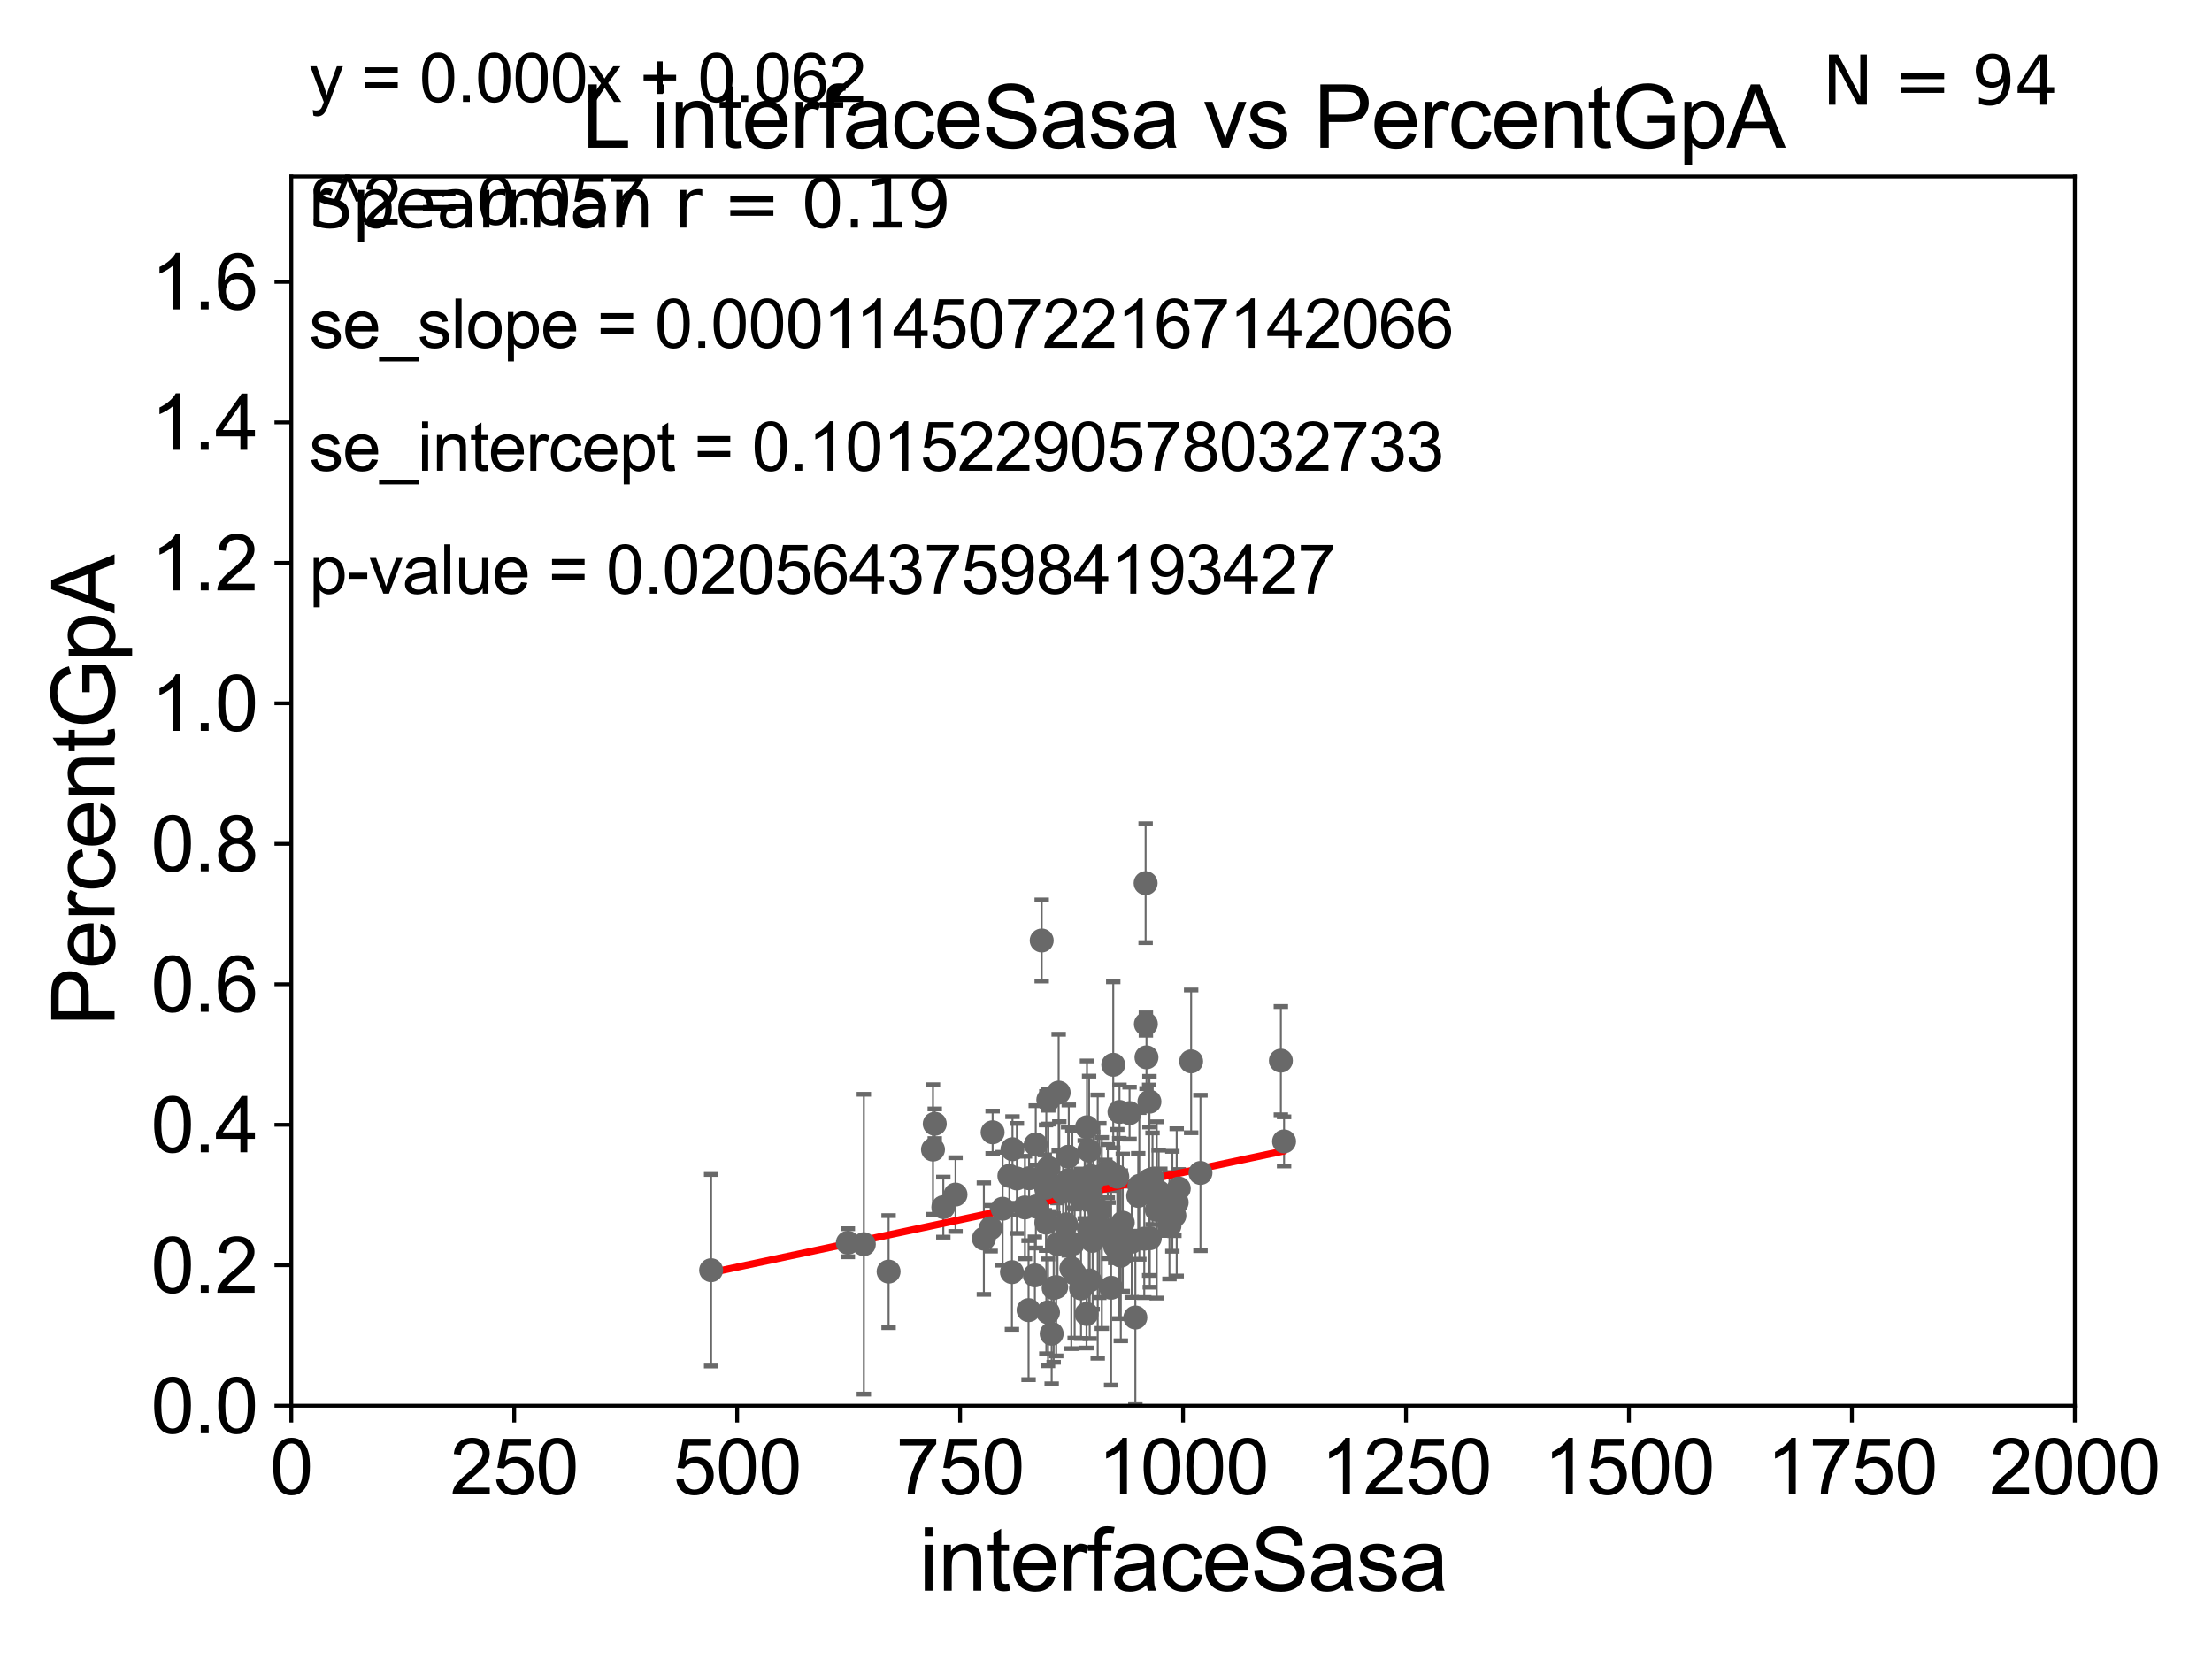 <?xml version="1.0" encoding="utf-8" standalone="no"?>
<!DOCTYPE svg PUBLIC "-//W3C//DTD SVG 1.1//EN"
  "http://www.w3.org/Graphics/SVG/1.1/DTD/svg11.dtd">
<svg xmlns:xlink="http://www.w3.org/1999/xlink" width="460.8pt" height="345.6pt" viewBox="0 0 460.8 345.6" xmlns="http://www.w3.org/2000/svg" version="1.1">
 <defs>
  <style type="text/css">*{stroke-linejoin: round; stroke-linecap: butt}</style>
 </defs>
 <g id="figure_1">
  <g id="patch_1">
   <path d="M 0 345.6 
L 460.8 345.6 
L 460.8 0 
L 0 0 
z
" style="fill: #ffffff"/>
  </g>
  <g id="axes_1">
   <g id="patch_2">
    <path d="M 60.68 292.84 
L 432.225 292.84 
L 432.225 36.775 
L 60.68 36.775 
z
" style="fill: #ffffff"/>
   </g>
   <g id="PathCollection_1">
    <defs>
     <path id="md9cf693f02" d="M 0 1.118 
C 0.297 1.118 0.581 1 0.791 0.791 
C 1 0.581 1.118 0.297 1.118 0 
C 1.118 -0.297 1 -0.581 0.791 -0.791 
C 0.581 -1 0.297 -1.118 0 -1.118 
C -0.297 -1.118 -0.581 -1 -0.791 -0.791 
C -1 -0.581 -1.118 -0.297 -1.118 0 
C -1.118 0.297 -1 0.581 -0.791 0.791 
C -0.581 1 -0.297 1.118 0 1.118 
z
" style="stroke: #696969"/>
    </defs>
    <g clip-path="url(#p769ca2c34b)">
     <use xlink:href="#md9cf693f02" x="223.183" y="264.228" style="fill: #696969; stroke: #696969"/>
     <use xlink:href="#md9cf693f02" x="215.583" y="265.691" style="fill: #696969; stroke: #696969"/>
     <use xlink:href="#md9cf693f02" x="211.834" y="245.49" style="fill: #696969; stroke: #696969"/>
     <use xlink:href="#md9cf693f02" x="218.323" y="273.386" style="fill: #696969; stroke: #696969"/>
     <use xlink:href="#md9cf693f02" x="221.457" y="248.278" style="fill: #696969; stroke: #696969"/>
     <use xlink:href="#md9cf693f02" x="217.91" y="247.419" style="fill: #696969; stroke: #696969"/>
     <use xlink:href="#md9cf693f02" x="210.918" y="239.402" style="fill: #696969; stroke: #696969"/>
     <use xlink:href="#md9cf693f02" x="210.806" y="265.013" style="fill: #696969; stroke: #696969"/>
     <use xlink:href="#md9cf693f02" x="213.513" y="251.538" style="fill: #696969; stroke: #696969"/>
     <use xlink:href="#md9cf693f02" x="176.621" y="258.886" style="fill: #696969; stroke: #696969"/>
     <use xlink:href="#md9cf693f02" x="194.726" y="234.101" style="fill: #696969; stroke: #696969"/>
     <use xlink:href="#md9cf693f02" x="148.14" y="264.606" style="fill: #696969; stroke: #696969"/>
     <use xlink:href="#md9cf693f02" x="194.358" y="239.473" style="fill: #696969; stroke: #696969"/>
     <use xlink:href="#md9cf693f02" x="199.051" y="248.849" style="fill: #696969; stroke: #696969"/>
     <use xlink:href="#md9cf693f02" x="179.953" y="259.192" style="fill: #696969; stroke: #696969"/>
     <use xlink:href="#md9cf693f02" x="227.013" y="266.738" style="fill: #696969; stroke: #696969"/>
     <use xlink:href="#md9cf693f02" x="218.38" y="229.12" style="fill: #696969; stroke: #696969"/>
     <use xlink:href="#md9cf693f02" x="267.497" y="237.774" style="fill: #696969; stroke: #696969"/>
     <use xlink:href="#md9cf693f02" x="227.615" y="258.505" style="fill: #696969; stroke: #696969"/>
     <use xlink:href="#md9cf693f02" x="231.91" y="221.816" style="fill: #696969; stroke: #696969"/>
     <use xlink:href="#md9cf693f02" x="232.31" y="259.671" style="fill: #696969; stroke: #696969"/>
     <use xlink:href="#md9cf693f02" x="240.092" y="245.552" style="fill: #696969; stroke: #696969"/>
     <use xlink:href="#md9cf693f02" x="238.834" y="220.267" style="fill: #696969; stroke: #696969"/>
     <use xlink:href="#md9cf693f02" x="245.124" y="250.481" style="fill: #696969; stroke: #696969"/>
     <use xlink:href="#md9cf693f02" x="222.514" y="240.972" style="fill: #696969; stroke: #696969"/>
     <use xlink:href="#md9cf693f02" x="243.619" y="255.355" style="fill: #696969; stroke: #696969"/>
     <use xlink:href="#md9cf693f02" x="244.645" y="253.238" style="fill: #696969; stroke: #696969"/>
     <use xlink:href="#md9cf693f02" x="230.777" y="243.967" style="fill: #696969; stroke: #696969"/>
     <use xlink:href="#md9cf693f02" x="230.922" y="256.355" style="fill: #696969; stroke: #696969"/>
     <use xlink:href="#md9cf693f02" x="214.269" y="272.925" style="fill: #696969; stroke: #696969"/>
     <use xlink:href="#md9cf693f02" x="235.308" y="231.882" style="fill: #696969; stroke: #696969"/>
     <use xlink:href="#md9cf693f02" x="233.209" y="231.636" style="fill: #696969; stroke: #696969"/>
     <use xlink:href="#md9cf693f02" x="222.096" y="255.052" style="fill: #696969; stroke: #696969"/>
     <use xlink:href="#md9cf693f02" x="204.955" y="258.022" style="fill: #696969; stroke: #696969"/>
     <use xlink:href="#md9cf693f02" x="226.814" y="255.842" style="fill: #696969; stroke: #696969"/>
     <use xlink:href="#md9cf693f02" x="223.385" y="248.146" style="fill: #696969; stroke: #696969"/>
     <use xlink:href="#md9cf693f02" x="230.272" y="244.4" style="fill: #696969; stroke: #696969"/>
     <use xlink:href="#md9cf693f02" x="223.872" y="265.31" style="fill: #696969; stroke: #696969"/>
     <use xlink:href="#md9cf693f02" x="239.523" y="257.95" style="fill: #696969; stroke: #696969"/>
     <use xlink:href="#md9cf693f02" x="223.471" y="259.096" style="fill: #696969; stroke: #696969"/>
     <use xlink:href="#md9cf693f02" x="226.344" y="273.724" style="fill: #696969; stroke: #696969"/>
     <use xlink:href="#md9cf693f02" x="231.466" y="268.271" style="fill: #696969; stroke: #696969"/>
     <use xlink:href="#md9cf693f02" x="226.439" y="234.822" style="fill: #696969; stroke: #696969"/>
     <use xlink:href="#md9cf693f02" x="239.391" y="245.862" style="fill: #696969; stroke: #696969"/>
     <use xlink:href="#md9cf693f02" x="239.447" y="229.497" style="fill: #696969; stroke: #696969"/>
     <use xlink:href="#md9cf693f02" x="237.108" y="249.122" style="fill: #696969; stroke: #696969"/>
     <use xlink:href="#md9cf693f02" x="235.761" y="258.686" style="fill: #696969; stroke: #696969"/>
     <use xlink:href="#md9cf693f02" x="238.706" y="213.333" style="fill: #696969; stroke: #696969"/>
     <use xlink:href="#md9cf693f02" x="219.495" y="268.315" style="fill: #696969; stroke: #696969"/>
     <use xlink:href="#md9cf693f02" x="244.221" y="250.246" style="fill: #696969; stroke: #696969"/>
     <use xlink:href="#md9cf693f02" x="225.2" y="268.407" style="fill: #696969; stroke: #696969"/>
     <use xlink:href="#md9cf693f02" x="217.006" y="195.92" style="fill: #696969; stroke: #696969"/>
     <use xlink:href="#md9cf693f02" x="210.271" y="244.957" style="fill: #696969; stroke: #696969"/>
     <use xlink:href="#md9cf693f02" x="222.644" y="245.836" style="fill: #696969; stroke: #696969"/>
     <use xlink:href="#md9cf693f02" x="236.516" y="274.461" style="fill: #696969; stroke: #696969"/>
     <use xlink:href="#md9cf693f02" x="215.796" y="251.34" style="fill: #696969; stroke: #696969"/>
     <use xlink:href="#md9cf693f02" x="217.968" y="254.702" style="fill: #696969; stroke: #696969"/>
     <use xlink:href="#md9cf693f02" x="266.83" y="220.954" style="fill: #696969; stroke: #696969"/>
     <use xlink:href="#md9cf693f02" x="228.674" y="255.525" style="fill: #696969; stroke: #696969"/>
     <use xlink:href="#md9cf693f02" x="226.88" y="239.697" style="fill: #696969; stroke: #696969"/>
     <use xlink:href="#md9cf693f02" x="233.896" y="254.701" style="fill: #696969; stroke: #696969"/>
     <use xlink:href="#md9cf693f02" x="218.395" y="243.28" style="fill: #696969; stroke: #696969"/>
     <use xlink:href="#md9cf693f02" x="206.37" y="255.872" style="fill: #696969; stroke: #696969"/>
     <use xlink:href="#md9cf693f02" x="248.136" y="221.103" style="fill: #696969; stroke: #696969"/>
     <use xlink:href="#md9cf693f02" x="227.715" y="245.72" style="fill: #696969; stroke: #696969"/>
     <use xlink:href="#md9cf693f02" x="214.375" y="245.444" style="fill: #696969; stroke: #696969"/>
     <use xlink:href="#md9cf693f02" x="227.071" y="248.5" style="fill: #696969; stroke: #696969"/>
     <use xlink:href="#md9cf693f02" x="220.539" y="227.606" style="fill: #696969; stroke: #696969"/>
     <use xlink:href="#md9cf693f02" x="229.529" y="256.849" style="fill: #696969; stroke: #696969"/>
     <use xlink:href="#md9cf693f02" x="250.081" y="244.345" style="fill: #696969; stroke: #696969"/>
     <use xlink:href="#md9cf693f02" x="220.301" y="259.167" style="fill: #696969; stroke: #696969"/>
     <use xlink:href="#md9cf693f02" x="238.652" y="183.983" style="fill: #696969; stroke: #696969"/>
     <use xlink:href="#md9cf693f02" x="196.511" y="251.468" style="fill: #696969; stroke: #696969"/>
     <use xlink:href="#md9cf693f02" x="215.767" y="238.401" style="fill: #696969; stroke: #696969"/>
     <use xlink:href="#md9cf693f02" x="237.34" y="247.038" style="fill: #696969; stroke: #696969"/>
     <use xlink:href="#md9cf693f02" x="241.381" y="248.31" style="fill: #696969; stroke: #696969"/>
     <use xlink:href="#md9cf693f02" x="245.563" y="247.588" style="fill: #696969; stroke: #696969"/>
     <use xlink:href="#md9cf693f02" x="229.014" y="252.167" style="fill: #696969; stroke: #696969"/>
     <use xlink:href="#md9cf693f02" x="220.671" y="247.225" style="fill: #696969; stroke: #696969"/>
     <use xlink:href="#md9cf693f02" x="240.972" y="252.052" style="fill: #696969; stroke: #696969"/>
     <use xlink:href="#md9cf693f02" x="217.652" y="246.36" style="fill: #696969; stroke: #696969"/>
     <use xlink:href="#md9cf693f02" x="220.026" y="268.131" style="fill: #696969; stroke: #696969"/>
     <use xlink:href="#md9cf693f02" x="233.146" y="255.921" style="fill: #696969; stroke: #696969"/>
     <use xlink:href="#md9cf693f02" x="241.717" y="250.442" style="fill: #696969; stroke: #696969"/>
     <use xlink:href="#md9cf693f02" x="227.245" y="244.986" style="fill: #696969; stroke: #696969"/>
     <use xlink:href="#md9cf693f02" x="225.124" y="249.6" style="fill: #696969; stroke: #696969"/>
     <use xlink:href="#md9cf693f02" x="233.487" y="261.602" style="fill: #696969; stroke: #696969"/>
     <use xlink:href="#md9cf693f02" x="208.861" y="251.801" style="fill: #696969; stroke: #696969"/>
     <use xlink:href="#md9cf693f02" x="185.112" y="264.902" style="fill: #696969; stroke: #696969"/>
     <use xlink:href="#md9cf693f02" x="219.083" y="277.839" style="fill: #696969; stroke: #696969"/>
     <use xlink:href="#md9cf693f02" x="238.37" y="258.042" style="fill: #696969; stroke: #696969"/>
     <use xlink:href="#md9cf693f02" x="206.779" y="235.873" style="fill: #696969; stroke: #696969"/>
     <use xlink:href="#md9cf693f02" x="225.964" y="245.733" style="fill: #696969; stroke: #696969"/>
     <use xlink:href="#md9cf693f02" x="232.75" y="245.142" style="fill: #696969; stroke: #696969"/>
    </g>
   </g>
   <g id="matplotlib.axis_1">
    <g id="xtick_1">
     <g id="line2d_1">
      <defs>
       <path id="m8577a7ffd5" d="M 0 0 
L 0 3.5 
" style="stroke: #000000; stroke-width: 0.8"/>
      </defs>
      <g>
       <use xlink:href="#m8577a7ffd5" x="60.68" y="292.84" style="stroke: #000000; stroke-width: 0.8"/>
      </g>
     </g>
     <g id="text_1">
      <!-- 0 -->
      <g transform="translate(56.231 311.293)scale(0.16 -0.16)">
       <defs>
        <path id="ArialMT-30" d="M 266 2259 
Q 266 3072 433 3567 
Q 600 4063 929 4331 
Q 1259 4600 1759 4600 
Q 2128 4600 2406 4451 
Q 2684 4303 2865 4023 
Q 3047 3744 3150 3342 
Q 3253 2941 3253 2259 
Q 3253 1453 3087 958 
Q 2922 463 2592 192 
Q 2263 -78 1759 -78 
Q 1097 -78 719 397 
Q 266 969 266 2259 
z
M 844 2259 
Q 844 1131 1108 757 
Q 1372 384 1759 384 
Q 2147 384 2411 759 
Q 2675 1134 2675 2259 
Q 2675 3391 2411 3762 
Q 2147 4134 1753 4134 
Q 1366 4134 1134 3806 
Q 844 3388 844 2259 
z
" transform="scale(0.016)"/>
       </defs>
       <use xlink:href="#ArialMT-30"/>
      </g>
     </g>
    </g>
    <g id="xtick_2">
     <g id="line2d_2">
      <g>
       <use xlink:href="#m8577a7ffd5" x="107.123" y="292.84" style="stroke: #000000; stroke-width: 0.8"/>
      </g>
     </g>
     <g id="text_2">
      <!-- 250 -->
      <g transform="translate(93.777 311.293)scale(0.16 -0.16)">
       <defs>
        <path id="ArialMT-32" d="M 3222 541 
L 3222 0 
L 194 0 
Q 188 203 259 391 
Q 375 700 629 1000 
Q 884 1300 1366 1694 
Q 2113 2306 2375 2664 
Q 2638 3022 2638 3341 
Q 2638 3675 2398 3904 
Q 2159 4134 1775 4134 
Q 1369 4134 1125 3890 
Q 881 3647 878 3216 
L 300 3275 
Q 359 3922 746 4261 
Q 1134 4600 1788 4600 
Q 2447 4600 2831 4234 
Q 3216 3869 3216 3328 
Q 3216 3053 3103 2787 
Q 2991 2522 2730 2228 
Q 2469 1934 1863 1422 
Q 1356 997 1212 845 
Q 1069 694 975 541 
L 3222 541 
z
" transform="scale(0.016)"/>
        <path id="ArialMT-35" d="M 266 1200 
L 856 1250 
Q 922 819 1161 601 
Q 1400 384 1738 384 
Q 2144 384 2425 690 
Q 2706 997 2706 1503 
Q 2706 1984 2436 2262 
Q 2166 2541 1728 2541 
Q 1456 2541 1237 2417 
Q 1019 2294 894 2097 
L 366 2166 
L 809 4519 
L 3088 4519 
L 3088 3981 
L 1259 3981 
L 1013 2750 
Q 1425 3038 1878 3038 
Q 2478 3038 2890 2622 
Q 3303 2206 3303 1553 
Q 3303 931 2941 478 
Q 2500 -78 1738 -78 
Q 1113 -78 717 272 
Q 322 622 266 1200 
z
" transform="scale(0.016)"/>
       </defs>
       <use xlink:href="#ArialMT-32"/>
       <use xlink:href="#ArialMT-35" x="55.615"/>
       <use xlink:href="#ArialMT-30" x="111.23"/>
      </g>
     </g>
    </g>
    <g id="xtick_3">
     <g id="line2d_3">
      <g>
       <use xlink:href="#m8577a7ffd5" x="153.566" y="292.84" style="stroke: #000000; stroke-width: 0.8"/>
      </g>
     </g>
     <g id="text_3">
      <!-- 500 -->
      <g transform="translate(140.22 311.293)scale(0.16 -0.16)">
       <use xlink:href="#ArialMT-35"/>
       <use xlink:href="#ArialMT-30" x="55.615"/>
       <use xlink:href="#ArialMT-30" x="111.23"/>
      </g>
     </g>
    </g>
    <g id="xtick_4">
     <g id="line2d_4">
      <g>
       <use xlink:href="#m8577a7ffd5" x="200.009" y="292.84" style="stroke: #000000; stroke-width: 0.8"/>
      </g>
     </g>
     <g id="text_4">
      <!-- 750 -->
      <g transform="translate(186.663 311.293)scale(0.16 -0.16)">
       <defs>
        <path id="ArialMT-37" d="M 303 3981 
L 303 4522 
L 3269 4522 
L 3269 4084 
Q 2831 3619 2401 2847 
Q 1972 2075 1738 1259 
Q 1569 684 1522 0 
L 944 0 
Q 953 541 1156 1306 
Q 1359 2072 1739 2783 
Q 2119 3494 2547 3981 
L 303 3981 
z
" transform="scale(0.016)"/>
       </defs>
       <use xlink:href="#ArialMT-37"/>
       <use xlink:href="#ArialMT-35" x="55.615"/>
       <use xlink:href="#ArialMT-30" x="111.23"/>
      </g>
     </g>
    </g>
    <g id="xtick_5">
     <g id="line2d_5">
      <g>
       <use xlink:href="#m8577a7ffd5" x="246.452" y="292.84" style="stroke: #000000; stroke-width: 0.8"/>
      </g>
     </g>
     <g id="text_5">
      <!-- 1000 -->
      <g transform="translate(228.657 311.293)scale(0.16 -0.16)">
       <defs>
        <path id="ArialMT-31" d="M 2384 0 
L 1822 0 
L 1822 3584 
Q 1619 3391 1289 3197 
Q 959 3003 697 2906 
L 697 3450 
Q 1169 3672 1522 3987 
Q 1875 4303 2022 4600 
L 2384 4600 
L 2384 0 
z
" transform="scale(0.016)"/>
       </defs>
       <use xlink:href="#ArialMT-31"/>
       <use xlink:href="#ArialMT-30" x="55.615"/>
       <use xlink:href="#ArialMT-30" x="111.23"/>
       <use xlink:href="#ArialMT-30" x="166.846"/>
      </g>
     </g>
    </g>
    <g id="xtick_6">
     <g id="line2d_6">
      <g>
       <use xlink:href="#m8577a7ffd5" x="292.896" y="292.84" style="stroke: #000000; stroke-width: 0.8"/>
      </g>
     </g>
     <g id="text_6">
      <!-- 1250 -->
      <g transform="translate(275.101 311.293)scale(0.16 -0.16)">
       <use xlink:href="#ArialMT-31"/>
       <use xlink:href="#ArialMT-32" x="55.615"/>
       <use xlink:href="#ArialMT-35" x="111.23"/>
       <use xlink:href="#ArialMT-30" x="166.846"/>
      </g>
     </g>
    </g>
    <g id="xtick_7">
     <g id="line2d_7">
      <g>
       <use xlink:href="#m8577a7ffd5" x="339.339" y="292.84" style="stroke: #000000; stroke-width: 0.8"/>
      </g>
     </g>
     <g id="text_7">
      <!-- 1500 -->
      <g transform="translate(321.544 311.293)scale(0.16 -0.16)">
       <use xlink:href="#ArialMT-31"/>
       <use xlink:href="#ArialMT-35" x="55.615"/>
       <use xlink:href="#ArialMT-30" x="111.23"/>
       <use xlink:href="#ArialMT-30" x="166.846"/>
      </g>
     </g>
    </g>
    <g id="xtick_8">
     <g id="line2d_8">
      <g>
       <use xlink:href="#m8577a7ffd5" x="385.782" y="292.84" style="stroke: #000000; stroke-width: 0.8"/>
      </g>
     </g>
     <g id="text_8">
      <!-- 1750 -->
      <g transform="translate(367.987 311.293)scale(0.16 -0.16)">
       <use xlink:href="#ArialMT-31"/>
       <use xlink:href="#ArialMT-37" x="55.615"/>
       <use xlink:href="#ArialMT-35" x="111.23"/>
       <use xlink:href="#ArialMT-30" x="166.846"/>
      </g>
     </g>
    </g>
    <g id="xtick_9">
     <g id="line2d_9">
      <g>
       <use xlink:href="#m8577a7ffd5" x="432.225" y="292.84" style="stroke: #000000; stroke-width: 0.8"/>
      </g>
     </g>
     <g id="text_9">
      <!-- 2000 -->
      <g transform="translate(414.43 311.293)scale(0.16 -0.16)">
       <use xlink:href="#ArialMT-32"/>
       <use xlink:href="#ArialMT-30" x="55.615"/>
       <use xlink:href="#ArialMT-30" x="111.23"/>
       <use xlink:href="#ArialMT-30" x="166.846"/>
      </g>
     </g>
    </g>
    <g id="text_10">
     <!-- interfaceSasa -->
     <g transform="translate(191.423 331.357)scale(0.18 -0.18)">
      <defs>
       <path id="ArialMT-69" d="M 425 3934 
L 425 4581 
L 988 4581 
L 988 3934 
L 425 3934 
z
M 425 0 
L 425 3319 
L 988 3319 
L 988 0 
L 425 0 
z
" transform="scale(0.016)"/>
       <path id="ArialMT-6e" d="M 422 0 
L 422 3319 
L 928 3319 
L 928 2847 
Q 1294 3394 1984 3394 
Q 2284 3394 2536 3286 
Q 2788 3178 2913 3003 
Q 3038 2828 3088 2588 
Q 3119 2431 3119 2041 
L 3119 0 
L 2556 0 
L 2556 2019 
Q 2556 2363 2490 2533 
Q 2425 2703 2258 2804 
Q 2091 2906 1866 2906 
Q 1506 2906 1245 2678 
Q 984 2450 984 1813 
L 984 0 
L 422 0 
z
" transform="scale(0.016)"/>
       <path id="ArialMT-74" d="M 1650 503 
L 1731 6 
Q 1494 -44 1306 -44 
Q 1000 -44 831 53 
Q 663 150 594 308 
Q 525 466 525 972 
L 525 2881 
L 113 2881 
L 113 3319 
L 525 3319 
L 525 4141 
L 1084 4478 
L 1084 3319 
L 1650 3319 
L 1650 2881 
L 1084 2881 
L 1084 941 
Q 1084 700 1114 631 
Q 1144 563 1211 522 
Q 1278 481 1403 481 
Q 1497 481 1650 503 
z
" transform="scale(0.016)"/>
       <path id="ArialMT-65" d="M 2694 1069 
L 3275 997 
Q 3138 488 2766 206 
Q 2394 -75 1816 -75 
Q 1088 -75 661 373 
Q 234 822 234 1631 
Q 234 2469 665 2931 
Q 1097 3394 1784 3394 
Q 2450 3394 2872 2941 
Q 3294 2488 3294 1666 
Q 3294 1616 3291 1516 
L 816 1516 
Q 847 969 1125 678 
Q 1403 388 1819 388 
Q 2128 388 2347 550 
Q 2566 713 2694 1069 
z
M 847 1978 
L 2700 1978 
Q 2663 2397 2488 2606 
Q 2219 2931 1791 2931 
Q 1403 2931 1139 2672 
Q 875 2413 847 1978 
z
" transform="scale(0.016)"/>
       <path id="ArialMT-72" d="M 416 0 
L 416 3319 
L 922 3319 
L 922 2816 
Q 1116 3169 1280 3281 
Q 1444 3394 1641 3394 
Q 1925 3394 2219 3213 
L 2025 2691 
Q 1819 2813 1613 2813 
Q 1428 2813 1281 2702 
Q 1134 2591 1072 2394 
Q 978 2094 978 1738 
L 978 0 
L 416 0 
z
" transform="scale(0.016)"/>
       <path id="ArialMT-66" d="M 556 0 
L 556 2881 
L 59 2881 
L 59 3319 
L 556 3319 
L 556 3672 
Q 556 4006 616 4169 
Q 697 4388 901 4523 
Q 1106 4659 1475 4659 
Q 1713 4659 2000 4603 
L 1916 4113 
Q 1741 4144 1584 4144 
Q 1328 4144 1222 4034 
Q 1116 3925 1116 3625 
L 1116 3319 
L 1763 3319 
L 1763 2881 
L 1116 2881 
L 1116 0 
L 556 0 
z
" transform="scale(0.016)"/>
       <path id="ArialMT-61" d="M 2588 409 
Q 2275 144 1986 34 
Q 1697 -75 1366 -75 
Q 819 -75 525 192 
Q 231 459 231 875 
Q 231 1119 342 1320 
Q 453 1522 633 1644 
Q 813 1766 1038 1828 
Q 1203 1872 1538 1913 
Q 2219 1994 2541 2106 
Q 2544 2222 2544 2253 
Q 2544 2597 2384 2738 
Q 2169 2928 1744 2928 
Q 1347 2928 1158 2789 
Q 969 2650 878 2297 
L 328 2372 
Q 403 2725 575 2942 
Q 747 3159 1072 3276 
Q 1397 3394 1825 3394 
Q 2250 3394 2515 3294 
Q 2781 3194 2906 3042 
Q 3031 2891 3081 2659 
Q 3109 2516 3109 2141 
L 3109 1391 
Q 3109 606 3145 398 
Q 3181 191 3288 0 
L 2700 0 
Q 2613 175 2588 409 
z
M 2541 1666 
Q 2234 1541 1622 1453 
Q 1275 1403 1131 1340 
Q 988 1278 909 1158 
Q 831 1038 831 891 
Q 831 666 1001 516 
Q 1172 366 1500 366 
Q 1825 366 2078 508 
Q 2331 650 2450 897 
Q 2541 1088 2541 1459 
L 2541 1666 
z
" transform="scale(0.016)"/>
       <path id="ArialMT-63" d="M 2588 1216 
L 3141 1144 
Q 3050 572 2676 248 
Q 2303 -75 1759 -75 
Q 1078 -75 664 370 
Q 250 816 250 1647 
Q 250 2184 428 2587 
Q 606 2991 970 3192 
Q 1334 3394 1763 3394 
Q 2303 3394 2647 3120 
Q 2991 2847 3088 2344 
L 2541 2259 
Q 2463 2594 2264 2762 
Q 2066 2931 1784 2931 
Q 1359 2931 1093 2626 
Q 828 2322 828 1663 
Q 828 994 1084 691 
Q 1341 388 1753 388 
Q 2084 388 2306 591 
Q 2528 794 2588 1216 
z
" transform="scale(0.016)"/>
       <path id="ArialMT-53" d="M 288 1472 
L 859 1522 
Q 900 1178 1048 958 
Q 1197 738 1509 602 
Q 1822 466 2213 466 
Q 2559 466 2825 569 
Q 3091 672 3220 851 
Q 3350 1031 3350 1244 
Q 3350 1459 3225 1620 
Q 3100 1781 2813 1891 
Q 2628 1963 1997 2114 
Q 1366 2266 1113 2400 
Q 784 2572 623 2826 
Q 463 3081 463 3397 
Q 463 3744 659 4045 
Q 856 4347 1234 4503 
Q 1613 4659 2075 4659 
Q 2584 4659 2973 4495 
Q 3363 4331 3572 4012 
Q 3781 3694 3797 3291 
L 3216 3247 
Q 3169 3681 2898 3903 
Q 2628 4125 2100 4125 
Q 1550 4125 1298 3923 
Q 1047 3722 1047 3438 
Q 1047 3191 1225 3031 
Q 1400 2872 2139 2705 
Q 2878 2538 3153 2413 
Q 3553 2228 3743 1945 
Q 3934 1663 3934 1294 
Q 3934 928 3725 604 
Q 3516 281 3123 101 
Q 2731 -78 2241 -78 
Q 1619 -78 1198 103 
Q 778 284 539 648 
Q 300 1013 288 1472 
z
" transform="scale(0.016)"/>
       <path id="ArialMT-73" d="M 197 991 
L 753 1078 
Q 800 744 1014 566 
Q 1228 388 1613 388 
Q 2000 388 2187 545 
Q 2375 703 2375 916 
Q 2375 1106 2209 1216 
Q 2094 1291 1634 1406 
Q 1016 1563 777 1677 
Q 538 1791 414 1992 
Q 291 2194 291 2438 
Q 291 2659 392 2848 
Q 494 3038 669 3163 
Q 800 3259 1026 3326 
Q 1253 3394 1513 3394 
Q 1903 3394 2198 3281 
Q 2494 3169 2634 2976 
Q 2775 2784 2828 2463 
L 2278 2388 
Q 2241 2644 2061 2787 
Q 1881 2931 1553 2931 
Q 1166 2931 1000 2803 
Q 834 2675 834 2503 
Q 834 2394 903 2306 
Q 972 2216 1119 2156 
Q 1203 2125 1616 2013 
Q 2213 1853 2448 1751 
Q 2684 1650 2818 1456 
Q 2953 1263 2953 975 
Q 2953 694 2789 445 
Q 2625 197 2315 61 
Q 2006 -75 1616 -75 
Q 969 -75 630 194 
Q 291 463 197 991 
z
" transform="scale(0.016)"/>
      </defs>
      <use xlink:href="#ArialMT-69"/>
      <use xlink:href="#ArialMT-6e" x="22.217"/>
      <use xlink:href="#ArialMT-74" x="77.832"/>
      <use xlink:href="#ArialMT-65" x="105.615"/>
      <use xlink:href="#ArialMT-72" x="161.23"/>
      <use xlink:href="#ArialMT-66" x="194.531"/>
      <use xlink:href="#ArialMT-61" x="222.314"/>
      <use xlink:href="#ArialMT-63" x="277.93"/>
      <use xlink:href="#ArialMT-65" x="327.93"/>
      <use xlink:href="#ArialMT-53" x="383.545"/>
      <use xlink:href="#ArialMT-61" x="450.244"/>
      <use xlink:href="#ArialMT-73" x="505.859"/>
      <use xlink:href="#ArialMT-61" x="555.859"/>
     </g>
    </g>
   </g>
   <g id="matplotlib.axis_2">
    <g id="ytick_1">
     <g id="line2d_10">
      <defs>
       <path id="m3b7cc39c5f" d="M 0 0 
L -3.5 0 
" style="stroke: #000000; stroke-width: 0.8"/>
      </defs>
      <g>
       <use xlink:href="#m3b7cc39c5f" x="60.68" y="292.84" style="stroke: #000000; stroke-width: 0.8"/>
      </g>
     </g>
     <g id="text_11">
      <!-- 0.0 -->
      <g transform="translate(31.44 298.566)scale(0.16 -0.16)">
       <defs>
        <path id="ArialMT-2e" d="M 581 0 
L 581 641 
L 1222 641 
L 1222 0 
L 581 0 
z
" transform="scale(0.016)"/>
       </defs>
       <use xlink:href="#ArialMT-30"/>
       <use xlink:href="#ArialMT-2e" x="55.615"/>
       <use xlink:href="#ArialMT-30" x="83.398"/>
      </g>
     </g>
    </g>
    <g id="ytick_2">
     <g id="line2d_11">
      <g>
       <use xlink:href="#m3b7cc39c5f" x="60.68" y="263.575" style="stroke: #000000; stroke-width: 0.8"/>
      </g>
     </g>
     <g id="text_12">
      <!-- 0.2 -->
      <g transform="translate(31.44 269.302)scale(0.16 -0.16)">
       <use xlink:href="#ArialMT-30"/>
       <use xlink:href="#ArialMT-2e" x="55.615"/>
       <use xlink:href="#ArialMT-32" x="83.398"/>
      </g>
     </g>
    </g>
    <g id="ytick_3">
     <g id="line2d_12">
      <g>
       <use xlink:href="#m3b7cc39c5f" x="60.68" y="234.311" style="stroke: #000000; stroke-width: 0.8"/>
      </g>
     </g>
     <g id="text_13">
      <!-- 0.4 -->
      <g transform="translate(31.44 240.037)scale(0.16 -0.16)">
       <defs>
        <path id="ArialMT-34" d="M 2069 0 
L 2069 1097 
L 81 1097 
L 81 1613 
L 2172 4581 
L 2631 4581 
L 2631 1613 
L 3250 1613 
L 3250 1097 
L 2631 1097 
L 2631 0 
L 2069 0 
z
M 2069 1613 
L 2069 3678 
L 634 1613 
L 2069 1613 
z
" transform="scale(0.016)"/>
       </defs>
       <use xlink:href="#ArialMT-30"/>
       <use xlink:href="#ArialMT-2e" x="55.615"/>
       <use xlink:href="#ArialMT-34" x="83.398"/>
      </g>
     </g>
    </g>
    <g id="ytick_4">
     <g id="line2d_13">
      <g>
       <use xlink:href="#m3b7cc39c5f" x="60.68" y="205.046" style="stroke: #000000; stroke-width: 0.8"/>
      </g>
     </g>
     <g id="text_14">
      <!-- 0.6 -->
      <g transform="translate(31.44 210.772)scale(0.16 -0.16)">
       <defs>
        <path id="ArialMT-36" d="M 3184 3459 
L 2625 3416 
Q 2550 3747 2413 3897 
Q 2184 4138 1850 4138 
Q 1581 4138 1378 3988 
Q 1113 3794 959 3422 
Q 806 3050 800 2363 
Q 1003 2672 1297 2822 
Q 1591 2972 1913 2972 
Q 2475 2972 2870 2558 
Q 3266 2144 3266 1488 
Q 3266 1056 3080 686 
Q 2894 316 2569 119 
Q 2244 -78 1831 -78 
Q 1128 -78 684 439 
Q 241 956 241 2144 
Q 241 3472 731 4075 
Q 1159 4600 1884 4600 
Q 2425 4600 2770 4297 
Q 3116 3994 3184 3459 
z
M 888 1484 
Q 888 1194 1011 928 
Q 1134 663 1356 523 
Q 1578 384 1822 384 
Q 2178 384 2434 671 
Q 2691 959 2691 1453 
Q 2691 1928 2437 2201 
Q 2184 2475 1800 2475 
Q 1419 2475 1153 2201 
Q 888 1928 888 1484 
z
" transform="scale(0.016)"/>
       </defs>
       <use xlink:href="#ArialMT-30"/>
       <use xlink:href="#ArialMT-2e" x="55.615"/>
       <use xlink:href="#ArialMT-36" x="83.398"/>
      </g>
     </g>
    </g>
    <g id="ytick_5">
     <g id="line2d_14">
      <g>
       <use xlink:href="#m3b7cc39c5f" x="60.68" y="175.782" style="stroke: #000000; stroke-width: 0.8"/>
      </g>
     </g>
     <g id="text_15">
      <!-- 0.8 -->
      <g transform="translate(31.44 181.508)scale(0.16 -0.16)">
       <defs>
        <path id="ArialMT-38" d="M 1131 2484 
Q 781 2613 612 2850 
Q 444 3088 444 3419 
Q 444 3919 803 4259 
Q 1163 4600 1759 4600 
Q 2359 4600 2725 4251 
Q 3091 3903 3091 3403 
Q 3091 3084 2923 2848 
Q 2756 2613 2416 2484 
Q 2838 2347 3058 2040 
Q 3278 1734 3278 1309 
Q 3278 722 2862 322 
Q 2447 -78 1769 -78 
Q 1091 -78 675 323 
Q 259 725 259 1325 
Q 259 1772 486 2073 
Q 713 2375 1131 2484 
z
M 1019 3438 
Q 1019 3113 1228 2906 
Q 1438 2700 1772 2700 
Q 2097 2700 2305 2904 
Q 2513 3109 2513 3406 
Q 2513 3716 2298 3927 
Q 2084 4138 1766 4138 
Q 1444 4138 1231 3931 
Q 1019 3725 1019 3438 
z
M 838 1322 
Q 838 1081 952 856 
Q 1066 631 1291 507 
Q 1516 384 1775 384 
Q 2178 384 2440 643 
Q 2703 903 2703 1303 
Q 2703 1709 2433 1975 
Q 2163 2241 1756 2241 
Q 1359 2241 1098 1978 
Q 838 1716 838 1322 
z
" transform="scale(0.016)"/>
       </defs>
       <use xlink:href="#ArialMT-30"/>
       <use xlink:href="#ArialMT-2e" x="55.615"/>
       <use xlink:href="#ArialMT-38" x="83.398"/>
      </g>
     </g>
    </g>
    <g id="ytick_6">
     <g id="line2d_15">
      <g>
       <use xlink:href="#m3b7cc39c5f" x="60.68" y="146.517" style="stroke: #000000; stroke-width: 0.8"/>
      </g>
     </g>
     <g id="text_16">
      <!-- 1.0 -->
      <g transform="translate(31.44 152.243)scale(0.16 -0.16)">
       <use xlink:href="#ArialMT-31"/>
       <use xlink:href="#ArialMT-2e" x="55.615"/>
       <use xlink:href="#ArialMT-30" x="83.398"/>
      </g>
     </g>
    </g>
    <g id="ytick_7">
     <g id="line2d_16">
      <g>
       <use xlink:href="#m3b7cc39c5f" x="60.68" y="117.252" style="stroke: #000000; stroke-width: 0.8"/>
      </g>
     </g>
     <g id="text_17">
      <!-- 1.2 -->
      <g transform="translate(31.44 122.979)scale(0.16 -0.16)">
       <use xlink:href="#ArialMT-31"/>
       <use xlink:href="#ArialMT-2e" x="55.615"/>
       <use xlink:href="#ArialMT-32" x="83.398"/>
      </g>
     </g>
    </g>
    <g id="ytick_8">
     <g id="line2d_17">
      <g>
       <use xlink:href="#m3b7cc39c5f" x="60.68" y="87.988" style="stroke: #000000; stroke-width: 0.8"/>
      </g>
     </g>
     <g id="text_18">
      <!-- 1.4 -->
      <g transform="translate(31.44 93.714)scale(0.16 -0.16)">
       <use xlink:href="#ArialMT-31"/>
       <use xlink:href="#ArialMT-2e" x="55.615"/>
       <use xlink:href="#ArialMT-34" x="83.398"/>
      </g>
     </g>
    </g>
    <g id="ytick_9">
     <g id="line2d_18">
      <g>
       <use xlink:href="#m3b7cc39c5f" x="60.68" y="58.723" style="stroke: #000000; stroke-width: 0.8"/>
      </g>
     </g>
     <g id="text_19">
      <!-- 1.6 -->
      <g transform="translate(31.44 64.45)scale(0.16 -0.16)">
       <use xlink:href="#ArialMT-31"/>
       <use xlink:href="#ArialMT-2e" x="55.615"/>
       <use xlink:href="#ArialMT-36" x="83.398"/>
      </g>
     </g>
    </g>
    <g id="text_20">
     <!-- PercentGpA -->
     <g transform="translate(23.863 213.831)rotate(-90)scale(0.18 -0.18)">
      <defs>
       <path id="ArialMT-50" d="M 494 0 
L 494 4581 
L 2222 4581 
Q 2678 4581 2919 4538 
Q 3256 4481 3484 4323 
Q 3713 4166 3852 3881 
Q 3991 3597 3991 3256 
Q 3991 2672 3619 2267 
Q 3247 1863 2275 1863 
L 1100 1863 
L 1100 0 
L 494 0 
z
M 1100 2403 
L 2284 2403 
Q 2872 2403 3119 2622 
Q 3366 2841 3366 3238 
Q 3366 3525 3220 3729 
Q 3075 3934 2838 4000 
Q 2684 4041 2272 4041 
L 1100 4041 
L 1100 2403 
z
" transform="scale(0.016)"/>
       <path id="ArialMT-47" d="M 2638 1797 
L 2638 2334 
L 4578 2338 
L 4578 638 
Q 4131 281 3656 101 
Q 3181 -78 2681 -78 
Q 2006 -78 1454 211 
Q 903 500 622 1047 
Q 341 1594 341 2269 
Q 341 2938 620 3517 
Q 900 4097 1425 4378 
Q 1950 4659 2634 4659 
Q 3131 4659 3532 4498 
Q 3934 4338 4162 4050 
Q 4391 3763 4509 3300 
L 3963 3150 
Q 3859 3500 3706 3700 
Q 3553 3900 3268 4020 
Q 2984 4141 2638 4141 
Q 2222 4141 1919 4014 
Q 1616 3888 1430 3681 
Q 1244 3475 1141 3228 
Q 966 2803 966 2306 
Q 966 1694 1177 1281 
Q 1388 869 1791 669 
Q 2194 469 2647 469 
Q 3041 469 3416 620 
Q 3791 772 3984 944 
L 3984 1797 
L 2638 1797 
z
" transform="scale(0.016)"/>
       <path id="ArialMT-70" d="M 422 -1272 
L 422 3319 
L 934 3319 
L 934 2888 
Q 1116 3141 1344 3267 
Q 1572 3394 1897 3394 
Q 2322 3394 2647 3175 
Q 2972 2956 3137 2557 
Q 3303 2159 3303 1684 
Q 3303 1175 3120 767 
Q 2938 359 2589 142 
Q 2241 -75 1856 -75 
Q 1575 -75 1351 44 
Q 1128 163 984 344 
L 984 -1272 
L 422 -1272 
z
M 931 1641 
Q 931 1000 1190 694 
Q 1450 388 1819 388 
Q 2194 388 2461 705 
Q 2728 1022 2728 1688 
Q 2728 2322 2467 2637 
Q 2206 2953 1844 2953 
Q 1484 2953 1207 2617 
Q 931 2281 931 1641 
z
" transform="scale(0.016)"/>
       <path id="ArialMT-41" d="M -9 0 
L 1750 4581 
L 2403 4581 
L 4278 0 
L 3588 0 
L 3053 1388 
L 1138 1388 
L 634 0 
L -9 0 
z
M 1313 1881 
L 2866 1881 
L 2388 3150 
Q 2169 3728 2063 4100 
Q 1975 3659 1816 3225 
L 1313 1881 
z
" transform="scale(0.016)"/>
      </defs>
      <use xlink:href="#ArialMT-50"/>
      <use xlink:href="#ArialMT-65" x="66.699"/>
      <use xlink:href="#ArialMT-72" x="122.314"/>
      <use xlink:href="#ArialMT-63" x="155.615"/>
      <use xlink:href="#ArialMT-65" x="205.615"/>
      <use xlink:href="#ArialMT-6e" x="261.23"/>
      <use xlink:href="#ArialMT-74" x="316.846"/>
      <use xlink:href="#ArialMT-47" x="344.629"/>
      <use xlink:href="#ArialMT-70" x="422.412"/>
      <use xlink:href="#ArialMT-41" x="478.027"/>
     </g>
    </g>
   </g>
   <g id="LineCollection_1">
    <path d="M 223.183 280.93 
L 223.183 247.527 
" clip-path="url(#p769ca2c34b)" style="fill: none; stroke: #696969; stroke-width: 0.4"/>
    <path d="M 215.583 273.706 
L 215.583 257.676 
" clip-path="url(#p769ca2c34b)" style="fill: none; stroke: #696969; stroke-width: 0.4"/>
    <path d="M 211.834 256.949 
L 211.834 234.032 
" clip-path="url(#p769ca2c34b)" style="fill: none; stroke: #696969; stroke-width: 0.4"/>
    <path d="M 218.323 284.508 
L 218.323 262.263 
" clip-path="url(#p769ca2c34b)" style="fill: none; stroke: #696969; stroke-width: 0.4"/>
    <path d="M 221.457 256.631 
L 221.457 239.926 
" clip-path="url(#p769ca2c34b)" style="fill: none; stroke: #696969; stroke-width: 0.4"/>
    <path d="M 217.91 260.493 
L 217.91 234.345 
" clip-path="url(#p769ca2c34b)" style="fill: none; stroke: #696969; stroke-width: 0.4"/>
    <path d="M 210.918 246.184 
L 210.918 232.619 
" clip-path="url(#p769ca2c34b)" style="fill: none; stroke: #696969; stroke-width: 0.4"/>
    <path d="M 210.806 276.914 
L 210.806 253.111 
" clip-path="url(#p769ca2c34b)" style="fill: none; stroke: #696969; stroke-width: 0.4"/>
    <path d="M 213.513 262.212 
L 213.513 240.863 
" clip-path="url(#p769ca2c34b)" style="fill: none; stroke: #696969; stroke-width: 0.4"/>
    <path d="M 176.621 261.807 
L 176.621 255.965 
" clip-path="url(#p769ca2c34b)" style="fill: none; stroke: #696969; stroke-width: 0.4"/>
    <path d="M 194.726 237.191 
L 194.726 231.01 
" clip-path="url(#p769ca2c34b)" style="fill: none; stroke: #696969; stroke-width: 0.4"/>
    <path d="M 148.14 284.558 
L 148.14 244.653 
" clip-path="url(#p769ca2c34b)" style="fill: none; stroke: #696969; stroke-width: 0.4"/>
    <path d="M 194.358 252.968 
L 194.358 225.978 
" clip-path="url(#p769ca2c34b)" style="fill: none; stroke: #696969; stroke-width: 0.4"/>
    <path d="M 199.051 256.53 
L 199.051 241.168 
" clip-path="url(#p769ca2c34b)" style="fill: none; stroke: #696969; stroke-width: 0.4"/>
    <path d="M 179.953 290.426 
L 179.953 227.957 
" clip-path="url(#p769ca2c34b)" style="fill: none; stroke: #696969; stroke-width: 0.4"/>
    <path d="M 227.013 278.854 
L 227.013 254.622 
" clip-path="url(#p769ca2c34b)" style="fill: none; stroke: #696969; stroke-width: 0.4"/>
    <path d="M 218.38 231.272 
L 218.38 226.969 
" clip-path="url(#p769ca2c34b)" style="fill: none; stroke: #696969; stroke-width: 0.4"/>
    <path d="M 267.497 242.892 
L 267.497 232.657 
" clip-path="url(#p769ca2c34b)" style="fill: none; stroke: #696969; stroke-width: 0.4"/>
    <path d="M 227.615 272.74 
L 227.615 244.271 
" clip-path="url(#p769ca2c34b)" style="fill: none; stroke: #696969; stroke-width: 0.4"/>
    <path d="M 231.91 239.112 
L 231.91 204.52 
" clip-path="url(#p769ca2c34b)" style="fill: none; stroke: #696969; stroke-width: 0.4"/>
    <path d="M 232.31 263.055 
L 232.31 256.288 
" clip-path="url(#p769ca2c34b)" style="fill: none; stroke: #696969; stroke-width: 0.4"/>
    <path d="M 240.092 255.092 
L 240.092 236.012 
" clip-path="url(#p769ca2c34b)" style="fill: none; stroke: #696969; stroke-width: 0.4"/>
    <path d="M 238.834 226.774 
L 238.834 213.76 
" clip-path="url(#p769ca2c34b)" style="fill: none; stroke: #696969; stroke-width: 0.4"/>
    <path d="M 245.124 265.822 
L 245.124 235.14 
" clip-path="url(#p769ca2c34b)" style="fill: none; stroke: #696969; stroke-width: 0.4"/>
    <path d="M 222.514 247.163 
L 222.514 234.781 
" clip-path="url(#p769ca2c34b)" style="fill: none; stroke: #696969; stroke-width: 0.4"/>
    <path d="M 243.619 266.436 
L 243.619 244.274 
" clip-path="url(#p769ca2c34b)" style="fill: none; stroke: #696969; stroke-width: 0.4"/>
    <path d="M 244.645 257.396 
L 244.645 249.079 
" clip-path="url(#p769ca2c34b)" style="fill: none; stroke: #696969; stroke-width: 0.4"/>
    <path d="M 230.777 249.508 
L 230.777 238.426 
" clip-path="url(#p769ca2c34b)" style="fill: none; stroke: #696969; stroke-width: 0.4"/>
    <path d="M 230.922 262.187 
L 230.922 250.524 
" clip-path="url(#p769ca2c34b)" style="fill: none; stroke: #696969; stroke-width: 0.4"/>
    <path d="M 214.269 287.405 
L 214.269 258.445 
" clip-path="url(#p769ca2c34b)" style="fill: none; stroke: #696969; stroke-width: 0.4"/>
    <path d="M 235.308 237.292 
L 235.308 226.472 
" clip-path="url(#p769ca2c34b)" style="fill: none; stroke: #696969; stroke-width: 0.4"/>
    <path d="M 233.209 237.251 
L 233.209 226.021 
" clip-path="url(#p769ca2c34b)" style="fill: none; stroke: #696969; stroke-width: 0.4"/>
    <path d="M 222.096 260.878 
L 222.096 249.225 
" clip-path="url(#p769ca2c34b)" style="fill: none; stroke: #696969; stroke-width: 0.4"/>
    <path d="M 204.955 269.639 
L 204.955 246.404 
" clip-path="url(#p769ca2c34b)" style="fill: none; stroke: #696969; stroke-width: 0.4"/>
    <path d="M 226.814 273.652 
L 226.814 238.032 
" clip-path="url(#p769ca2c34b)" style="fill: none; stroke: #696969; stroke-width: 0.4"/>
    <path d="M 223.385 260.733 
L 223.385 235.558 
" clip-path="url(#p769ca2c34b)" style="fill: none; stroke: #696969; stroke-width: 0.4"/>
    <path d="M 230.272 247.131 
L 230.272 241.668 
" clip-path="url(#p769ca2c34b)" style="fill: none; stroke: #696969; stroke-width: 0.4"/>
    <path d="M 223.872 278.762 
L 223.872 251.858 
" clip-path="url(#p769ca2c34b)" style="fill: none; stroke: #696969; stroke-width: 0.4"/>
    <path d="M 239.523 268.141 
L 239.523 247.76 
" clip-path="url(#p769ca2c34b)" style="fill: none; stroke: #696969; stroke-width: 0.4"/>
    <path d="M 223.471 266.561 
L 223.471 251.63 
" clip-path="url(#p769ca2c34b)" style="fill: none; stroke: #696969; stroke-width: 0.4"/>
    <path d="M 226.344 280.812 
L 226.344 266.636 
" clip-path="url(#p769ca2c34b)" style="fill: none; stroke: #696969; stroke-width: 0.4"/>
    <path d="M 231.466 288.543 
L 231.466 248 
" clip-path="url(#p769ca2c34b)" style="fill: none; stroke: #696969; stroke-width: 0.4"/>
    <path d="M 226.439 248.629 
L 226.439 221.015 
" clip-path="url(#p769ca2c34b)" style="fill: none; stroke: #696969; stroke-width: 0.4"/>
    <path d="M 239.391 265.694 
L 239.391 226.029 
" clip-path="url(#p769ca2c34b)" style="fill: none; stroke: #696969; stroke-width: 0.4"/>
    <path d="M 239.447 234.772 
L 239.447 224.222 
" clip-path="url(#p769ca2c34b)" style="fill: none; stroke: #696969; stroke-width: 0.4"/>
    <path d="M 237.108 257.964 
L 237.108 240.279 
" clip-path="url(#p769ca2c34b)" style="fill: none; stroke: #696969; stroke-width: 0.4"/>
    <path d="M 235.761 270.266 
L 235.761 247.107 
" clip-path="url(#p769ca2c34b)" style="fill: none; stroke: #696969; stroke-width: 0.4"/>
    <path d="M 238.706 215.664 
L 238.706 211.002 
" clip-path="url(#p769ca2c34b)" style="fill: none; stroke: #696969; stroke-width: 0.4"/>
    <path d="M 219.495 283.787 
L 219.495 252.842 
" clip-path="url(#p769ca2c34b)" style="fill: none; stroke: #696969; stroke-width: 0.4"/>
    <path d="M 244.221 260.654 
L 244.221 239.837 
" clip-path="url(#p769ca2c34b)" style="fill: none; stroke: #696969; stroke-width: 0.4"/>
    <path d="M 225.2 278.826 
L 225.2 257.989 
" clip-path="url(#p769ca2c34b)" style="fill: none; stroke: #696969; stroke-width: 0.4"/>
    <path d="M 217.006 204.366 
L 217.006 187.473 
" clip-path="url(#p769ca2c34b)" style="fill: none; stroke: #696969; stroke-width: 0.4"/>
    <path d="M 210.271 250.677 
L 210.271 239.237 
" clip-path="url(#p769ca2c34b)" style="fill: none; stroke: #696969; stroke-width: 0.4"/>
    <path d="M 222.644 261.495 
L 222.644 230.177 
" clip-path="url(#p769ca2c34b)" style="fill: none; stroke: #696969; stroke-width: 0.4"/>
    <path d="M 236.516 292.442 
L 236.516 256.479 
" clip-path="url(#p769ca2c34b)" style="fill: none; stroke: #696969; stroke-width: 0.4"/>
    <path d="M 215.796 259.983 
L 215.796 242.698 
" clip-path="url(#p769ca2c34b)" style="fill: none; stroke: #696969; stroke-width: 0.4"/>
    <path d="M 217.968 282.019 
L 217.968 227.385 
" clip-path="url(#p769ca2c34b)" style="fill: none; stroke: #696969; stroke-width: 0.4"/>
    <path d="M 266.83 232.225 
L 266.83 209.683 
" clip-path="url(#p769ca2c34b)" style="fill: none; stroke: #696969; stroke-width: 0.4"/>
    <path d="M 228.674 282.94 
L 228.674 228.11 
" clip-path="url(#p769ca2c34b)" style="fill: none; stroke: #696969; stroke-width: 0.4"/>
    <path d="M 226.88 255.22 
L 226.88 224.175 
" clip-path="url(#p769ca2c34b)" style="fill: none; stroke: #696969; stroke-width: 0.4"/>
    <path d="M 233.896 268.99 
L 233.896 240.411 
" clip-path="url(#p769ca2c34b)" style="fill: none; stroke: #696969; stroke-width: 0.4"/>
    <path d="M 218.395 252.397 
L 218.395 234.162 
" clip-path="url(#p769ca2c34b)" style="fill: none; stroke: #696969; stroke-width: 0.4"/>
    <path d="M 206.37 260.625 
L 206.37 251.119 
" clip-path="url(#p769ca2c34b)" style="fill: none; stroke: #696969; stroke-width: 0.4"/>
    <path d="M 248.136 235.97 
L 248.136 206.237 
" clip-path="url(#p769ca2c34b)" style="fill: none; stroke: #696969; stroke-width: 0.4"/>
    <path d="M 227.715 255.61 
L 227.715 235.831 
" clip-path="url(#p769ca2c34b)" style="fill: none; stroke: #696969; stroke-width: 0.4"/>
    <path d="M 214.375 252.226 
L 214.375 238.662 
" clip-path="url(#p769ca2c34b)" style="fill: none; stroke: #696969; stroke-width: 0.4"/>
    <path d="M 227.071 251.879 
L 227.071 245.121 
" clip-path="url(#p769ca2c34b)" style="fill: none; stroke: #696969; stroke-width: 0.4"/>
    <path d="M 220.539 239.753 
L 220.539 215.459 
" clip-path="url(#p769ca2c34b)" style="fill: none; stroke: #696969; stroke-width: 0.4"/>
    <path d="M 229.529 276.74 
L 229.529 236.958 
" clip-path="url(#p769ca2c34b)" style="fill: none; stroke: #696969; stroke-width: 0.4"/>
    <path d="M 250.081 260.536 
L 250.081 228.154 
" clip-path="url(#p769ca2c34b)" style="fill: none; stroke: #696969; stroke-width: 0.4"/>
    <path d="M 220.301 267.748 
L 220.301 250.586 
" clip-path="url(#p769ca2c34b)" style="fill: none; stroke: #696969; stroke-width: 0.4"/>
    <path d="M 238.652 196.37 
L 238.652 171.596 
" clip-path="url(#p769ca2c34b)" style="fill: none; stroke: #696969; stroke-width: 0.4"/>
    <path d="M 196.511 257.724 
L 196.511 245.211 
" clip-path="url(#p769ca2c34b)" style="fill: none; stroke: #696969; stroke-width: 0.4"/>
    <path d="M 215.767 246.471 
L 215.767 230.332 
" clip-path="url(#p769ca2c34b)" style="fill: none; stroke: #696969; stroke-width: 0.4"/>
    <path d="M 237.34 262.325 
L 237.34 231.75 
" clip-path="url(#p769ca2c34b)" style="fill: none; stroke: #696969; stroke-width: 0.4"/>
    <path d="M 241.381 257.03 
L 241.381 239.591 
" clip-path="url(#p769ca2c34b)" style="fill: none; stroke: #696969; stroke-width: 0.4"/>
    <path d="M 245.563 251.549 
L 245.563 243.627 
" clip-path="url(#p769ca2c34b)" style="fill: none; stroke: #696969; stroke-width: 0.4"/>
    <path d="M 229.014 270.312 
L 229.014 234.022 
" clip-path="url(#p769ca2c34b)" style="fill: none; stroke: #696969; stroke-width: 0.4"/>
    <path d="M 220.671 260.786 
L 220.671 233.663 
" clip-path="url(#p769ca2c34b)" style="fill: none; stroke: #696969; stroke-width: 0.4"/>
    <path d="M 240.972 270.419 
L 240.972 233.686 
" clip-path="url(#p769ca2c34b)" style="fill: none; stroke: #696969; stroke-width: 0.4"/>
    <path d="M 217.652 252.143 
L 217.652 240.577 
" clip-path="url(#p769ca2c34b)" style="fill: none; stroke: #696969; stroke-width: 0.4"/>
    <path d="M 220.026 282.46 
L 220.026 253.801 
" clip-path="url(#p769ca2c34b)" style="fill: none; stroke: #696969; stroke-width: 0.4"/>
    <path d="M 233.146 274.699 
L 233.146 237.144 
" clip-path="url(#p769ca2c34b)" style="fill: none; stroke: #696969; stroke-width: 0.4"/>
    <path d="M 241.717 257.363 
L 241.717 243.521 
" clip-path="url(#p769ca2c34b)" style="fill: none; stroke: #696969; stroke-width: 0.4"/>
    <path d="M 227.245 249.898 
L 227.245 240.074 
" clip-path="url(#p769ca2c34b)" style="fill: none; stroke: #696969; stroke-width: 0.4"/>
    <path d="M 225.124 255.663 
L 225.124 243.537 
" clip-path="url(#p769ca2c34b)" style="fill: none; stroke: #696969; stroke-width: 0.4"/>
    <path d="M 233.487 279.313 
L 233.487 243.89 
" clip-path="url(#p769ca2c34b)" style="fill: none; stroke: #696969; stroke-width: 0.4"/>
    <path d="M 208.861 263.562 
L 208.861 240.04 
" clip-path="url(#p769ca2c34b)" style="fill: none; stroke: #696969; stroke-width: 0.4"/>
    <path d="M 185.112 276.567 
L 185.112 253.237 
" clip-path="url(#p769ca2c34b)" style="fill: none; stroke: #696969; stroke-width: 0.4"/>
    <path d="M 219.083 288.271 
L 219.083 267.408 
" clip-path="url(#p769ca2c34b)" style="fill: none; stroke: #696969; stroke-width: 0.4"/>
    <path d="M 238.37 270.311 
L 238.37 245.772 
" clip-path="url(#p769ca2c34b)" style="fill: none; stroke: #696969; stroke-width: 0.4"/>
    <path d="M 206.779 240.294 
L 206.779 231.453 
" clip-path="url(#p769ca2c34b)" style="fill: none; stroke: #696969; stroke-width: 0.4"/>
    <path d="M 225.964 253.87 
L 225.964 237.596 
" clip-path="url(#p769ca2c34b)" style="fill: none; stroke: #696969; stroke-width: 0.4"/>
    <path d="M 232.75 255.004 
L 232.75 235.28 
" clip-path="url(#p769ca2c34b)" style="fill: none; stroke: #696969; stroke-width: 0.4"/>
   </g>
   <g id="line2d_19">
    <defs>
     <path id="m773c9e197d" d="M 1.5 0 
L -1.5 -0 
" style="stroke: #696969"/>
    </defs>
    <g clip-path="url(#p769ca2c34b)">
     <use xlink:href="#m773c9e197d" x="223.183" y="280.93" style="fill: #696969; stroke: #696969"/>
     <use xlink:href="#m773c9e197d" x="215.583" y="273.706" style="fill: #696969; stroke: #696969"/>
     <use xlink:href="#m773c9e197d" x="211.834" y="256.949" style="fill: #696969; stroke: #696969"/>
     <use xlink:href="#m773c9e197d" x="218.323" y="284.508" style="fill: #696969; stroke: #696969"/>
     <use xlink:href="#m773c9e197d" x="221.457" y="256.631" style="fill: #696969; stroke: #696969"/>
     <use xlink:href="#m773c9e197d" x="217.91" y="260.493" style="fill: #696969; stroke: #696969"/>
     <use xlink:href="#m773c9e197d" x="210.918" y="246.184" style="fill: #696969; stroke: #696969"/>
     <use xlink:href="#m773c9e197d" x="210.806" y="276.914" style="fill: #696969; stroke: #696969"/>
     <use xlink:href="#m773c9e197d" x="213.513" y="262.212" style="fill: #696969; stroke: #696969"/>
     <use xlink:href="#m773c9e197d" x="176.621" y="261.807" style="fill: #696969; stroke: #696969"/>
     <use xlink:href="#m773c9e197d" x="194.726" y="237.191" style="fill: #696969; stroke: #696969"/>
     <use xlink:href="#m773c9e197d" x="148.14" y="284.558" style="fill: #696969; stroke: #696969"/>
     <use xlink:href="#m773c9e197d" x="194.358" y="252.968" style="fill: #696969; stroke: #696969"/>
     <use xlink:href="#m773c9e197d" x="199.051" y="256.53" style="fill: #696969; stroke: #696969"/>
     <use xlink:href="#m773c9e197d" x="179.953" y="290.426" style="fill: #696969; stroke: #696969"/>
     <use xlink:href="#m773c9e197d" x="227.013" y="278.854" style="fill: #696969; stroke: #696969"/>
     <use xlink:href="#m773c9e197d" x="218.38" y="231.272" style="fill: #696969; stroke: #696969"/>
     <use xlink:href="#m773c9e197d" x="267.497" y="242.892" style="fill: #696969; stroke: #696969"/>
     <use xlink:href="#m773c9e197d" x="227.615" y="272.74" style="fill: #696969; stroke: #696969"/>
     <use xlink:href="#m773c9e197d" x="231.91" y="239.112" style="fill: #696969; stroke: #696969"/>
     <use xlink:href="#m773c9e197d" x="232.31" y="263.055" style="fill: #696969; stroke: #696969"/>
     <use xlink:href="#m773c9e197d" x="240.092" y="255.092" style="fill: #696969; stroke: #696969"/>
     <use xlink:href="#m773c9e197d" x="238.834" y="226.774" style="fill: #696969; stroke: #696969"/>
     <use xlink:href="#m773c9e197d" x="245.124" y="265.822" style="fill: #696969; stroke: #696969"/>
     <use xlink:href="#m773c9e197d" x="222.514" y="247.163" style="fill: #696969; stroke: #696969"/>
     <use xlink:href="#m773c9e197d" x="243.619" y="266.436" style="fill: #696969; stroke: #696969"/>
     <use xlink:href="#m773c9e197d" x="244.645" y="257.396" style="fill: #696969; stroke: #696969"/>
     <use xlink:href="#m773c9e197d" x="230.777" y="249.508" style="fill: #696969; stroke: #696969"/>
     <use xlink:href="#m773c9e197d" x="230.922" y="262.187" style="fill: #696969; stroke: #696969"/>
     <use xlink:href="#m773c9e197d" x="214.269" y="287.405" style="fill: #696969; stroke: #696969"/>
     <use xlink:href="#m773c9e197d" x="235.308" y="237.292" style="fill: #696969; stroke: #696969"/>
     <use xlink:href="#m773c9e197d" x="233.209" y="237.251" style="fill: #696969; stroke: #696969"/>
     <use xlink:href="#m773c9e197d" x="222.096" y="260.878" style="fill: #696969; stroke: #696969"/>
     <use xlink:href="#m773c9e197d" x="204.955" y="269.639" style="fill: #696969; stroke: #696969"/>
     <use xlink:href="#m773c9e197d" x="226.814" y="273.652" style="fill: #696969; stroke: #696969"/>
     <use xlink:href="#m773c9e197d" x="223.385" y="260.733" style="fill: #696969; stroke: #696969"/>
     <use xlink:href="#m773c9e197d" x="230.272" y="247.131" style="fill: #696969; stroke: #696969"/>
     <use xlink:href="#m773c9e197d" x="223.872" y="278.762" style="fill: #696969; stroke: #696969"/>
     <use xlink:href="#m773c9e197d" x="239.523" y="268.141" style="fill: #696969; stroke: #696969"/>
     <use xlink:href="#m773c9e197d" x="223.471" y="266.561" style="fill: #696969; stroke: #696969"/>
     <use xlink:href="#m773c9e197d" x="226.344" y="280.812" style="fill: #696969; stroke: #696969"/>
     <use xlink:href="#m773c9e197d" x="231.466" y="288.543" style="fill: #696969; stroke: #696969"/>
     <use xlink:href="#m773c9e197d" x="226.439" y="248.629" style="fill: #696969; stroke: #696969"/>
     <use xlink:href="#m773c9e197d" x="239.391" y="265.694" style="fill: #696969; stroke: #696969"/>
     <use xlink:href="#m773c9e197d" x="239.447" y="234.772" style="fill: #696969; stroke: #696969"/>
     <use xlink:href="#m773c9e197d" x="237.108" y="257.964" style="fill: #696969; stroke: #696969"/>
     <use xlink:href="#m773c9e197d" x="235.761" y="270.266" style="fill: #696969; stroke: #696969"/>
     <use xlink:href="#m773c9e197d" x="238.706" y="215.664" style="fill: #696969; stroke: #696969"/>
     <use xlink:href="#m773c9e197d" x="219.495" y="283.787" style="fill: #696969; stroke: #696969"/>
     <use xlink:href="#m773c9e197d" x="244.221" y="260.654" style="fill: #696969; stroke: #696969"/>
     <use xlink:href="#m773c9e197d" x="225.2" y="278.826" style="fill: #696969; stroke: #696969"/>
     <use xlink:href="#m773c9e197d" x="217.006" y="204.366" style="fill: #696969; stroke: #696969"/>
     <use xlink:href="#m773c9e197d" x="210.271" y="250.677" style="fill: #696969; stroke: #696969"/>
     <use xlink:href="#m773c9e197d" x="222.644" y="261.495" style="fill: #696969; stroke: #696969"/>
     <use xlink:href="#m773c9e197d" x="236.516" y="292.442" style="fill: #696969; stroke: #696969"/>
     <use xlink:href="#m773c9e197d" x="215.796" y="259.983" style="fill: #696969; stroke: #696969"/>
     <use xlink:href="#m773c9e197d" x="217.968" y="282.019" style="fill: #696969; stroke: #696969"/>
     <use xlink:href="#m773c9e197d" x="266.83" y="232.225" style="fill: #696969; stroke: #696969"/>
     <use xlink:href="#m773c9e197d" x="228.674" y="282.94" style="fill: #696969; stroke: #696969"/>
     <use xlink:href="#m773c9e197d" x="226.88" y="255.22" style="fill: #696969; stroke: #696969"/>
     <use xlink:href="#m773c9e197d" x="233.896" y="268.99" style="fill: #696969; stroke: #696969"/>
     <use xlink:href="#m773c9e197d" x="218.395" y="252.397" style="fill: #696969; stroke: #696969"/>
     <use xlink:href="#m773c9e197d" x="206.37" y="260.625" style="fill: #696969; stroke: #696969"/>
     <use xlink:href="#m773c9e197d" x="248.136" y="235.97" style="fill: #696969; stroke: #696969"/>
     <use xlink:href="#m773c9e197d" x="227.715" y="255.61" style="fill: #696969; stroke: #696969"/>
     <use xlink:href="#m773c9e197d" x="214.375" y="252.226" style="fill: #696969; stroke: #696969"/>
     <use xlink:href="#m773c9e197d" x="227.071" y="251.879" style="fill: #696969; stroke: #696969"/>
     <use xlink:href="#m773c9e197d" x="220.539" y="239.753" style="fill: #696969; stroke: #696969"/>
     <use xlink:href="#m773c9e197d" x="229.529" y="276.74" style="fill: #696969; stroke: #696969"/>
     <use xlink:href="#m773c9e197d" x="250.081" y="260.536" style="fill: #696969; stroke: #696969"/>
     <use xlink:href="#m773c9e197d" x="220.301" y="267.748" style="fill: #696969; stroke: #696969"/>
     <use xlink:href="#m773c9e197d" x="238.652" y="196.37" style="fill: #696969; stroke: #696969"/>
     <use xlink:href="#m773c9e197d" x="196.511" y="257.724" style="fill: #696969; stroke: #696969"/>
     <use xlink:href="#m773c9e197d" x="215.767" y="246.471" style="fill: #696969; stroke: #696969"/>
     <use xlink:href="#m773c9e197d" x="237.34" y="262.325" style="fill: #696969; stroke: #696969"/>
     <use xlink:href="#m773c9e197d" x="241.381" y="257.03" style="fill: #696969; stroke: #696969"/>
     <use xlink:href="#m773c9e197d" x="245.563" y="251.549" style="fill: #696969; stroke: #696969"/>
     <use xlink:href="#m773c9e197d" x="229.014" y="270.312" style="fill: #696969; stroke: #696969"/>
     <use xlink:href="#m773c9e197d" x="220.671" y="260.786" style="fill: #696969; stroke: #696969"/>
     <use xlink:href="#m773c9e197d" x="240.972" y="270.419" style="fill: #696969; stroke: #696969"/>
     <use xlink:href="#m773c9e197d" x="217.652" y="252.143" style="fill: #696969; stroke: #696969"/>
     <use xlink:href="#m773c9e197d" x="220.026" y="282.46" style="fill: #696969; stroke: #696969"/>
     <use xlink:href="#m773c9e197d" x="233.146" y="274.699" style="fill: #696969; stroke: #696969"/>
     <use xlink:href="#m773c9e197d" x="241.717" y="257.363" style="fill: #696969; stroke: #696969"/>
     <use xlink:href="#m773c9e197d" x="227.245" y="249.898" style="fill: #696969; stroke: #696969"/>
     <use xlink:href="#m773c9e197d" x="225.124" y="255.663" style="fill: #696969; stroke: #696969"/>
     <use xlink:href="#m773c9e197d" x="233.487" y="279.313" style="fill: #696969; stroke: #696969"/>
     <use xlink:href="#m773c9e197d" x="208.861" y="263.562" style="fill: #696969; stroke: #696969"/>
     <use xlink:href="#m773c9e197d" x="185.112" y="276.567" style="fill: #696969; stroke: #696969"/>
     <use xlink:href="#m773c9e197d" x="219.083" y="288.271" style="fill: #696969; stroke: #696969"/>
     <use xlink:href="#m773c9e197d" x="238.37" y="270.311" style="fill: #696969; stroke: #696969"/>
     <use xlink:href="#m773c9e197d" x="206.779" y="240.294" style="fill: #696969; stroke: #696969"/>
     <use xlink:href="#m773c9e197d" x="225.964" y="253.87" style="fill: #696969; stroke: #696969"/>
     <use xlink:href="#m773c9e197d" x="232.75" y="255.004" style="fill: #696969; stroke: #696969"/>
    </g>
   </g>
   <g id="line2d_20">
    <g clip-path="url(#p769ca2c34b)">
     <use xlink:href="#m773c9e197d" x="223.183" y="247.527" style="fill: #696969; stroke: #696969"/>
     <use xlink:href="#m773c9e197d" x="215.583" y="257.676" style="fill: #696969; stroke: #696969"/>
     <use xlink:href="#m773c9e197d" x="211.834" y="234.032" style="fill: #696969; stroke: #696969"/>
     <use xlink:href="#m773c9e197d" x="218.323" y="262.263" style="fill: #696969; stroke: #696969"/>
     <use xlink:href="#m773c9e197d" x="221.457" y="239.926" style="fill: #696969; stroke: #696969"/>
     <use xlink:href="#m773c9e197d" x="217.91" y="234.345" style="fill: #696969; stroke: #696969"/>
     <use xlink:href="#m773c9e197d" x="210.918" y="232.619" style="fill: #696969; stroke: #696969"/>
     <use xlink:href="#m773c9e197d" x="210.806" y="253.111" style="fill: #696969; stroke: #696969"/>
     <use xlink:href="#m773c9e197d" x="213.513" y="240.863" style="fill: #696969; stroke: #696969"/>
     <use xlink:href="#m773c9e197d" x="176.621" y="255.965" style="fill: #696969; stroke: #696969"/>
     <use xlink:href="#m773c9e197d" x="194.726" y="231.01" style="fill: #696969; stroke: #696969"/>
     <use xlink:href="#m773c9e197d" x="148.14" y="244.653" style="fill: #696969; stroke: #696969"/>
     <use xlink:href="#m773c9e197d" x="194.358" y="225.978" style="fill: #696969; stroke: #696969"/>
     <use xlink:href="#m773c9e197d" x="199.051" y="241.168" style="fill: #696969; stroke: #696969"/>
     <use xlink:href="#m773c9e197d" x="179.953" y="227.957" style="fill: #696969; stroke: #696969"/>
     <use xlink:href="#m773c9e197d" x="227.013" y="254.622" style="fill: #696969; stroke: #696969"/>
     <use xlink:href="#m773c9e197d" x="218.38" y="226.969" style="fill: #696969; stroke: #696969"/>
     <use xlink:href="#m773c9e197d" x="267.497" y="232.657" style="fill: #696969; stroke: #696969"/>
     <use xlink:href="#m773c9e197d" x="227.615" y="244.271" style="fill: #696969; stroke: #696969"/>
     <use xlink:href="#m773c9e197d" x="231.91" y="204.52" style="fill: #696969; stroke: #696969"/>
     <use xlink:href="#m773c9e197d" x="232.31" y="256.288" style="fill: #696969; stroke: #696969"/>
     <use xlink:href="#m773c9e197d" x="240.092" y="236.012" style="fill: #696969; stroke: #696969"/>
     <use xlink:href="#m773c9e197d" x="238.834" y="213.76" style="fill: #696969; stroke: #696969"/>
     <use xlink:href="#m773c9e197d" x="245.124" y="235.14" style="fill: #696969; stroke: #696969"/>
     <use xlink:href="#m773c9e197d" x="222.514" y="234.781" style="fill: #696969; stroke: #696969"/>
     <use xlink:href="#m773c9e197d" x="243.619" y="244.274" style="fill: #696969; stroke: #696969"/>
     <use xlink:href="#m773c9e197d" x="244.645" y="249.079" style="fill: #696969; stroke: #696969"/>
     <use xlink:href="#m773c9e197d" x="230.777" y="238.426" style="fill: #696969; stroke: #696969"/>
     <use xlink:href="#m773c9e197d" x="230.922" y="250.524" style="fill: #696969; stroke: #696969"/>
     <use xlink:href="#m773c9e197d" x="214.269" y="258.445" style="fill: #696969; stroke: #696969"/>
     <use xlink:href="#m773c9e197d" x="235.308" y="226.472" style="fill: #696969; stroke: #696969"/>
     <use xlink:href="#m773c9e197d" x="233.209" y="226.021" style="fill: #696969; stroke: #696969"/>
     <use xlink:href="#m773c9e197d" x="222.096" y="249.225" style="fill: #696969; stroke: #696969"/>
     <use xlink:href="#m773c9e197d" x="204.955" y="246.404" style="fill: #696969; stroke: #696969"/>
     <use xlink:href="#m773c9e197d" x="226.814" y="238.032" style="fill: #696969; stroke: #696969"/>
     <use xlink:href="#m773c9e197d" x="223.385" y="235.558" style="fill: #696969; stroke: #696969"/>
     <use xlink:href="#m773c9e197d" x="230.272" y="241.668" style="fill: #696969; stroke: #696969"/>
     <use xlink:href="#m773c9e197d" x="223.872" y="251.858" style="fill: #696969; stroke: #696969"/>
     <use xlink:href="#m773c9e197d" x="239.523" y="247.76" style="fill: #696969; stroke: #696969"/>
     <use xlink:href="#m773c9e197d" x="223.471" y="251.63" style="fill: #696969; stroke: #696969"/>
     <use xlink:href="#m773c9e197d" x="226.344" y="266.636" style="fill: #696969; stroke: #696969"/>
     <use xlink:href="#m773c9e197d" x="231.466" y="248" style="fill: #696969; stroke: #696969"/>
     <use xlink:href="#m773c9e197d" x="226.439" y="221.015" style="fill: #696969; stroke: #696969"/>
     <use xlink:href="#m773c9e197d" x="239.391" y="226.029" style="fill: #696969; stroke: #696969"/>
     <use xlink:href="#m773c9e197d" x="239.447" y="224.222" style="fill: #696969; stroke: #696969"/>
     <use xlink:href="#m773c9e197d" x="237.108" y="240.279" style="fill: #696969; stroke: #696969"/>
     <use xlink:href="#m773c9e197d" x="235.761" y="247.107" style="fill: #696969; stroke: #696969"/>
     <use xlink:href="#m773c9e197d" x="238.706" y="211.002" style="fill: #696969; stroke: #696969"/>
     <use xlink:href="#m773c9e197d" x="219.495" y="252.842" style="fill: #696969; stroke: #696969"/>
     <use xlink:href="#m773c9e197d" x="244.221" y="239.837" style="fill: #696969; stroke: #696969"/>
     <use xlink:href="#m773c9e197d" x="225.2" y="257.989" style="fill: #696969; stroke: #696969"/>
     <use xlink:href="#m773c9e197d" x="217.006" y="187.473" style="fill: #696969; stroke: #696969"/>
     <use xlink:href="#m773c9e197d" x="210.271" y="239.237" style="fill: #696969; stroke: #696969"/>
     <use xlink:href="#m773c9e197d" x="222.644" y="230.177" style="fill: #696969; stroke: #696969"/>
     <use xlink:href="#m773c9e197d" x="236.516" y="256.479" style="fill: #696969; stroke: #696969"/>
     <use xlink:href="#m773c9e197d" x="215.796" y="242.698" style="fill: #696969; stroke: #696969"/>
     <use xlink:href="#m773c9e197d" x="217.968" y="227.385" style="fill: #696969; stroke: #696969"/>
     <use xlink:href="#m773c9e197d" x="266.83" y="209.683" style="fill: #696969; stroke: #696969"/>
     <use xlink:href="#m773c9e197d" x="228.674" y="228.11" style="fill: #696969; stroke: #696969"/>
     <use xlink:href="#m773c9e197d" x="226.88" y="224.175" style="fill: #696969; stroke: #696969"/>
     <use xlink:href="#m773c9e197d" x="233.896" y="240.411" style="fill: #696969; stroke: #696969"/>
     <use xlink:href="#m773c9e197d" x="218.395" y="234.162" style="fill: #696969; stroke: #696969"/>
     <use xlink:href="#m773c9e197d" x="206.37" y="251.119" style="fill: #696969; stroke: #696969"/>
     <use xlink:href="#m773c9e197d" x="248.136" y="206.237" style="fill: #696969; stroke: #696969"/>
     <use xlink:href="#m773c9e197d" x="227.715" y="235.831" style="fill: #696969; stroke: #696969"/>
     <use xlink:href="#m773c9e197d" x="214.375" y="238.662" style="fill: #696969; stroke: #696969"/>
     <use xlink:href="#m773c9e197d" x="227.071" y="245.121" style="fill: #696969; stroke: #696969"/>
     <use xlink:href="#m773c9e197d" x="220.539" y="215.459" style="fill: #696969; stroke: #696969"/>
     <use xlink:href="#m773c9e197d" x="229.529" y="236.958" style="fill: #696969; stroke: #696969"/>
     <use xlink:href="#m773c9e197d" x="250.081" y="228.154" style="fill: #696969; stroke: #696969"/>
     <use xlink:href="#m773c9e197d" x="220.301" y="250.586" style="fill: #696969; stroke: #696969"/>
     <use xlink:href="#m773c9e197d" x="238.652" y="171.596" style="fill: #696969; stroke: #696969"/>
     <use xlink:href="#m773c9e197d" x="196.511" y="245.211" style="fill: #696969; stroke: #696969"/>
     <use xlink:href="#m773c9e197d" x="215.767" y="230.332" style="fill: #696969; stroke: #696969"/>
     <use xlink:href="#m773c9e197d" x="237.34" y="231.75" style="fill: #696969; stroke: #696969"/>
     <use xlink:href="#m773c9e197d" x="241.381" y="239.591" style="fill: #696969; stroke: #696969"/>
     <use xlink:href="#m773c9e197d" x="245.563" y="243.627" style="fill: #696969; stroke: #696969"/>
     <use xlink:href="#m773c9e197d" x="229.014" y="234.022" style="fill: #696969; stroke: #696969"/>
     <use xlink:href="#m773c9e197d" x="220.671" y="233.663" style="fill: #696969; stroke: #696969"/>
     <use xlink:href="#m773c9e197d" x="240.972" y="233.686" style="fill: #696969; stroke: #696969"/>
     <use xlink:href="#m773c9e197d" x="217.652" y="240.577" style="fill: #696969; stroke: #696969"/>
     <use xlink:href="#m773c9e197d" x="220.026" y="253.801" style="fill: #696969; stroke: #696969"/>
     <use xlink:href="#m773c9e197d" x="233.146" y="237.144" style="fill: #696969; stroke: #696969"/>
     <use xlink:href="#m773c9e197d" x="241.717" y="243.521" style="fill: #696969; stroke: #696969"/>
     <use xlink:href="#m773c9e197d" x="227.245" y="240.074" style="fill: #696969; stroke: #696969"/>
     <use xlink:href="#m773c9e197d" x="225.124" y="243.537" style="fill: #696969; stroke: #696969"/>
     <use xlink:href="#m773c9e197d" x="233.487" y="243.89" style="fill: #696969; stroke: #696969"/>
     <use xlink:href="#m773c9e197d" x="208.861" y="240.04" style="fill: #696969; stroke: #696969"/>
     <use xlink:href="#m773c9e197d" x="185.112" y="253.237" style="fill: #696969; stroke: #696969"/>
     <use xlink:href="#m773c9e197d" x="219.083" y="267.408" style="fill: #696969; stroke: #696969"/>
     <use xlink:href="#m773c9e197d" x="238.37" y="245.772" style="fill: #696969; stroke: #696969"/>
     <use xlink:href="#m773c9e197d" x="206.779" y="231.453" style="fill: #696969; stroke: #696969"/>
     <use xlink:href="#m773c9e197d" x="225.964" y="237.596" style="fill: #696969; stroke: #696969"/>
     <use xlink:href="#m773c9e197d" x="232.75" y="235.28" style="fill: #696969; stroke: #696969"/>
    </g>
   </g>
   <g id="line2d_21">
    <path d="M 223.183 249.169 
L 215.583 250.784 
L 211.834 251.581 
L 218.323 250.202 
L 221.457 249.536 
L 217.91 250.289 
L 210.918 251.776 
L 210.806 251.799 
L 213.513 251.224 
L 176.621 259.065 
L 194.726 255.217 
L 148.14 265.119 
L 194.358 255.295 
L 199.051 254.298 
L 179.953 258.357 
L 227.013 248.355 
L 218.38 250.189 
L 267.497 239.75 
L 227.615 248.227 
L 231.91 247.314 
L 232.31 247.229 
L 240.092 245.575 
L 238.834 245.842 
L 245.124 244.505 
L 222.514 249.311 
L 243.619 244.825 
L 244.645 244.607 
L 230.777 247.555 
L 230.922 247.524 
L 214.269 251.063 
L 235.308 246.592 
L 233.209 247.038 
L 222.096 249.4 
L 204.955 253.043 
L 226.814 248.397 
L 223.385 249.126 
L 230.272 247.662 
L 223.872 249.022 
L 239.523 245.696 
L 223.471 249.108 
L 226.344 248.497 
L 231.466 247.408 
L 226.439 248.477 
L 239.391 245.724 
L 239.447 245.712 
L 237.108 246.209 
L 235.761 246.495 
L 238.706 245.869 
L 219.495 249.953 
L 244.221 244.697 
L 225.2 248.74 
L 217.006 250.482 
L 210.271 251.913 
L 222.644 249.283 
L 236.516 246.335 
L 215.796 250.739 
L 217.968 250.277 
L 266.83 239.892 
L 228.674 248.002 
L 226.88 248.383 
L 233.896 246.892 
L 218.395 250.186 
L 206.37 252.742 
L 248.136 243.865 
L 227.715 248.205 
L 214.375 251.041 
L 227.071 248.342 
L 220.539 249.731 
L 229.529 247.82 
L 250.081 243.452 
L 220.301 249.781 
L 238.652 245.881 
L 196.511 254.838 
L 215.767 250.745 
L 237.34 246.16 
L 241.381 245.301 
L 245.563 244.412 
L 229.014 247.929 
L 220.671 249.703 
L 240.972 245.388 
L 217.652 250.344 
L 220.026 249.84 
L 233.146 247.051 
L 241.717 245.229 
L 227.245 248.305 
L 225.124 248.756 
L 233.487 246.979 
L 208.861 252.213 
L 185.112 257.26 
L 219.083 250.04 
L 238.37 245.941 
L 206.779 252.655 
L 225.964 248.578 
L 232.75 247.135 
" clip-path="url(#p769ca2c34b)" style="fill: none; stroke: #ff0000; stroke-width: 1.5; stroke-linecap: square"/>
   </g>
   <g id="line2d_22">
    <defs>
     <path id="m27d55e89fc" d="M 0 2 
C 0.53 2 1.039 1.789 1.414 1.414 
C 1.789 1.039 2 0.53 2 0 
C 2 -0.53 1.789 -1.039 1.414 -1.414 
C 1.039 -1.789 0.53 -2 0 -2 
C -0.53 -2 -1.039 -1.789 -1.414 -1.414 
C -1.789 -1.039 -2 -0.53 -2 0 
C -2 0.53 -1.789 1.039 -1.414 1.414 
C -1.039 1.789 -0.53 2 0 2 
z
" style="stroke: #696969"/>
    </defs>
    <g clip-path="url(#p769ca2c34b)">
     <use xlink:href="#m27d55e89fc" x="223.183" y="264.228" style="fill: #696969; stroke: #696969"/>
     <use xlink:href="#m27d55e89fc" x="215.583" y="265.691" style="fill: #696969; stroke: #696969"/>
     <use xlink:href="#m27d55e89fc" x="211.834" y="245.49" style="fill: #696969; stroke: #696969"/>
     <use xlink:href="#m27d55e89fc" x="218.323" y="273.386" style="fill: #696969; stroke: #696969"/>
     <use xlink:href="#m27d55e89fc" x="221.457" y="248.278" style="fill: #696969; stroke: #696969"/>
     <use xlink:href="#m27d55e89fc" x="217.91" y="247.419" style="fill: #696969; stroke: #696969"/>
     <use xlink:href="#m27d55e89fc" x="210.918" y="239.402" style="fill: #696969; stroke: #696969"/>
     <use xlink:href="#m27d55e89fc" x="210.806" y="265.013" style="fill: #696969; stroke: #696969"/>
     <use xlink:href="#m27d55e89fc" x="213.513" y="251.538" style="fill: #696969; stroke: #696969"/>
     <use xlink:href="#m27d55e89fc" x="176.621" y="258.886" style="fill: #696969; stroke: #696969"/>
     <use xlink:href="#m27d55e89fc" x="194.726" y="234.101" style="fill: #696969; stroke: #696969"/>
     <use xlink:href="#m27d55e89fc" x="148.14" y="264.606" style="fill: #696969; stroke: #696969"/>
     <use xlink:href="#m27d55e89fc" x="194.358" y="239.473" style="fill: #696969; stroke: #696969"/>
     <use xlink:href="#m27d55e89fc" x="199.051" y="248.849" style="fill: #696969; stroke: #696969"/>
     <use xlink:href="#m27d55e89fc" x="179.953" y="259.192" style="fill: #696969; stroke: #696969"/>
     <use xlink:href="#m27d55e89fc" x="227.013" y="266.738" style="fill: #696969; stroke: #696969"/>
     <use xlink:href="#m27d55e89fc" x="218.38" y="229.12" style="fill: #696969; stroke: #696969"/>
     <use xlink:href="#m27d55e89fc" x="267.497" y="237.774" style="fill: #696969; stroke: #696969"/>
     <use xlink:href="#m27d55e89fc" x="227.615" y="258.505" style="fill: #696969; stroke: #696969"/>
     <use xlink:href="#m27d55e89fc" x="231.91" y="221.816" style="fill: #696969; stroke: #696969"/>
     <use xlink:href="#m27d55e89fc" x="232.31" y="259.671" style="fill: #696969; stroke: #696969"/>
     <use xlink:href="#m27d55e89fc" x="240.092" y="245.552" style="fill: #696969; stroke: #696969"/>
     <use xlink:href="#m27d55e89fc" x="238.834" y="220.267" style="fill: #696969; stroke: #696969"/>
     <use xlink:href="#m27d55e89fc" x="245.124" y="250.481" style="fill: #696969; stroke: #696969"/>
     <use xlink:href="#m27d55e89fc" x="222.514" y="240.972" style="fill: #696969; stroke: #696969"/>
     <use xlink:href="#m27d55e89fc" x="243.619" y="255.355" style="fill: #696969; stroke: #696969"/>
     <use xlink:href="#m27d55e89fc" x="244.645" y="253.238" style="fill: #696969; stroke: #696969"/>
     <use xlink:href="#m27d55e89fc" x="230.777" y="243.967" style="fill: #696969; stroke: #696969"/>
     <use xlink:href="#m27d55e89fc" x="230.922" y="256.355" style="fill: #696969; stroke: #696969"/>
     <use xlink:href="#m27d55e89fc" x="214.269" y="272.925" style="fill: #696969; stroke: #696969"/>
     <use xlink:href="#m27d55e89fc" x="235.308" y="231.882" style="fill: #696969; stroke: #696969"/>
     <use xlink:href="#m27d55e89fc" x="233.209" y="231.636" style="fill: #696969; stroke: #696969"/>
     <use xlink:href="#m27d55e89fc" x="222.096" y="255.052" style="fill: #696969; stroke: #696969"/>
     <use xlink:href="#m27d55e89fc" x="204.955" y="258.022" style="fill: #696969; stroke: #696969"/>
     <use xlink:href="#m27d55e89fc" x="226.814" y="255.842" style="fill: #696969; stroke: #696969"/>
     <use xlink:href="#m27d55e89fc" x="223.385" y="248.146" style="fill: #696969; stroke: #696969"/>
     <use xlink:href="#m27d55e89fc" x="230.272" y="244.4" style="fill: #696969; stroke: #696969"/>
     <use xlink:href="#m27d55e89fc" x="223.872" y="265.31" style="fill: #696969; stroke: #696969"/>
     <use xlink:href="#m27d55e89fc" x="239.523" y="257.95" style="fill: #696969; stroke: #696969"/>
     <use xlink:href="#m27d55e89fc" x="223.471" y="259.096" style="fill: #696969; stroke: #696969"/>
     <use xlink:href="#m27d55e89fc" x="226.344" y="273.724" style="fill: #696969; stroke: #696969"/>
     <use xlink:href="#m27d55e89fc" x="231.466" y="268.271" style="fill: #696969; stroke: #696969"/>
     <use xlink:href="#m27d55e89fc" x="226.439" y="234.822" style="fill: #696969; stroke: #696969"/>
     <use xlink:href="#m27d55e89fc" x="239.391" y="245.862" style="fill: #696969; stroke: #696969"/>
     <use xlink:href="#m27d55e89fc" x="239.447" y="229.497" style="fill: #696969; stroke: #696969"/>
     <use xlink:href="#m27d55e89fc" x="237.108" y="249.122" style="fill: #696969; stroke: #696969"/>
     <use xlink:href="#m27d55e89fc" x="235.761" y="258.686" style="fill: #696969; stroke: #696969"/>
     <use xlink:href="#m27d55e89fc" x="238.706" y="213.333" style="fill: #696969; stroke: #696969"/>
     <use xlink:href="#m27d55e89fc" x="219.495" y="268.315" style="fill: #696969; stroke: #696969"/>
     <use xlink:href="#m27d55e89fc" x="244.221" y="250.246" style="fill: #696969; stroke: #696969"/>
     <use xlink:href="#m27d55e89fc" x="225.2" y="268.407" style="fill: #696969; stroke: #696969"/>
     <use xlink:href="#m27d55e89fc" x="217.006" y="195.92" style="fill: #696969; stroke: #696969"/>
     <use xlink:href="#m27d55e89fc" x="210.271" y="244.957" style="fill: #696969; stroke: #696969"/>
     <use xlink:href="#m27d55e89fc" x="222.644" y="245.836" style="fill: #696969; stroke: #696969"/>
     <use xlink:href="#m27d55e89fc" x="236.516" y="274.461" style="fill: #696969; stroke: #696969"/>
     <use xlink:href="#m27d55e89fc" x="215.796" y="251.34" style="fill: #696969; stroke: #696969"/>
     <use xlink:href="#m27d55e89fc" x="217.968" y="254.702" style="fill: #696969; stroke: #696969"/>
     <use xlink:href="#m27d55e89fc" x="266.83" y="220.954" style="fill: #696969; stroke: #696969"/>
     <use xlink:href="#m27d55e89fc" x="228.674" y="255.525" style="fill: #696969; stroke: #696969"/>
     <use xlink:href="#m27d55e89fc" x="226.88" y="239.697" style="fill: #696969; stroke: #696969"/>
     <use xlink:href="#m27d55e89fc" x="233.896" y="254.701" style="fill: #696969; stroke: #696969"/>
     <use xlink:href="#m27d55e89fc" x="218.395" y="243.28" style="fill: #696969; stroke: #696969"/>
     <use xlink:href="#m27d55e89fc" x="206.37" y="255.872" style="fill: #696969; stroke: #696969"/>
     <use xlink:href="#m27d55e89fc" x="248.136" y="221.103" style="fill: #696969; stroke: #696969"/>
     <use xlink:href="#m27d55e89fc" x="227.715" y="245.72" style="fill: #696969; stroke: #696969"/>
     <use xlink:href="#m27d55e89fc" x="214.375" y="245.444" style="fill: #696969; stroke: #696969"/>
     <use xlink:href="#m27d55e89fc" x="227.071" y="248.5" style="fill: #696969; stroke: #696969"/>
     <use xlink:href="#m27d55e89fc" x="220.539" y="227.606" style="fill: #696969; stroke: #696969"/>
     <use xlink:href="#m27d55e89fc" x="229.529" y="256.849" style="fill: #696969; stroke: #696969"/>
     <use xlink:href="#m27d55e89fc" x="250.081" y="244.345" style="fill: #696969; stroke: #696969"/>
     <use xlink:href="#m27d55e89fc" x="220.301" y="259.167" style="fill: #696969; stroke: #696969"/>
     <use xlink:href="#m27d55e89fc" x="238.652" y="183.983" style="fill: #696969; stroke: #696969"/>
     <use xlink:href="#m27d55e89fc" x="196.511" y="251.468" style="fill: #696969; stroke: #696969"/>
     <use xlink:href="#m27d55e89fc" x="215.767" y="238.401" style="fill: #696969; stroke: #696969"/>
     <use xlink:href="#m27d55e89fc" x="237.34" y="247.038" style="fill: #696969; stroke: #696969"/>
     <use xlink:href="#m27d55e89fc" x="241.381" y="248.31" style="fill: #696969; stroke: #696969"/>
     <use xlink:href="#m27d55e89fc" x="245.563" y="247.588" style="fill: #696969; stroke: #696969"/>
     <use xlink:href="#m27d55e89fc" x="229.014" y="252.167" style="fill: #696969; stroke: #696969"/>
     <use xlink:href="#m27d55e89fc" x="220.671" y="247.225" style="fill: #696969; stroke: #696969"/>
     <use xlink:href="#m27d55e89fc" x="240.972" y="252.052" style="fill: #696969; stroke: #696969"/>
     <use xlink:href="#m27d55e89fc" x="217.652" y="246.36" style="fill: #696969; stroke: #696969"/>
     <use xlink:href="#m27d55e89fc" x="220.026" y="268.131" style="fill: #696969; stroke: #696969"/>
     <use xlink:href="#m27d55e89fc" x="233.146" y="255.921" style="fill: #696969; stroke: #696969"/>
     <use xlink:href="#m27d55e89fc" x="241.717" y="250.442" style="fill: #696969; stroke: #696969"/>
     <use xlink:href="#m27d55e89fc" x="227.245" y="244.986" style="fill: #696969; stroke: #696969"/>
     <use xlink:href="#m27d55e89fc" x="225.124" y="249.6" style="fill: #696969; stroke: #696969"/>
     <use xlink:href="#m27d55e89fc" x="233.487" y="261.602" style="fill: #696969; stroke: #696969"/>
     <use xlink:href="#m27d55e89fc" x="208.861" y="251.801" style="fill: #696969; stroke: #696969"/>
     <use xlink:href="#m27d55e89fc" x="185.112" y="264.902" style="fill: #696969; stroke: #696969"/>
     <use xlink:href="#m27d55e89fc" x="219.083" y="277.839" style="fill: #696969; stroke: #696969"/>
     <use xlink:href="#m27d55e89fc" x="238.37" y="258.042" style="fill: #696969; stroke: #696969"/>
     <use xlink:href="#m27d55e89fc" x="206.779" y="235.873" style="fill: #696969; stroke: #696969"/>
     <use xlink:href="#m27d55e89fc" x="225.964" y="245.733" style="fill: #696969; stroke: #696969"/>
     <use xlink:href="#m27d55e89fc" x="232.75" y="245.142" style="fill: #696969; stroke: #696969"/>
    </g>
   </g>
   <g id="patch_3">
    <path d="M 60.68 292.84 
L 60.68 36.775 
" style="fill: none; stroke: #000000; stroke-width: 0.8; stroke-linejoin: miter; stroke-linecap: square"/>
   </g>
   <g id="patch_4">
    <path d="M 432.225 292.84 
L 432.225 36.775 
" style="fill: none; stroke: #000000; stroke-width: 0.8; stroke-linejoin: miter; stroke-linecap: square"/>
   </g>
   <g id="patch_5">
    <path d="M 60.68 292.84 
L 432.225 292.84 
" style="fill: none; stroke: #000000; stroke-width: 0.8; stroke-linejoin: miter; stroke-linecap: square"/>
   </g>
   <g id="patch_6">
    <path d="M 60.68 36.775 
L 432.225 36.775 
" style="fill: none; stroke: #000000; stroke-width: 0.8; stroke-linejoin: miter; stroke-linecap: square"/>
   </g>
   <g id="text_21">
    <!-- N = 94 -->
    <g transform="translate(379.59 21.806)scale(0.14 -0.14)">
     <defs>
      <path id="DejaVuSans-4e" d="M 628 4666 
L 1478 4666 
L 3547 763 
L 3547 4666 
L 4159 4666 
L 4159 0 
L 3309 0 
L 1241 3903 
L 1241 0 
L 628 0 
L 628 4666 
z
" transform="scale(0.016)"/>
      <path id="DejaVuSans-20" transform="scale(0.016)"/>
      <path id="DejaVuSans-3d" d="M 678 2906 
L 4684 2906 
L 4684 2381 
L 678 2381 
L 678 2906 
z
M 678 1631 
L 4684 1631 
L 4684 1100 
L 678 1100 
L 678 1631 
z
" transform="scale(0.016)"/>
      <path id="DejaVuSans-39" d="M 703 97 
L 703 672 
Q 941 559 1184 500 
Q 1428 441 1663 441 
Q 2288 441 2617 861 
Q 2947 1281 2994 2138 
Q 2813 1869 2534 1725 
Q 2256 1581 1919 1581 
Q 1219 1581 811 2004 
Q 403 2428 403 3163 
Q 403 3881 828 4315 
Q 1253 4750 1959 4750 
Q 2769 4750 3195 4129 
Q 3622 3509 3622 2328 
Q 3622 1225 3098 567 
Q 2575 -91 1691 -91 
Q 1453 -91 1209 -44 
Q 966 3 703 97 
z
M 1959 2075 
Q 2384 2075 2632 2365 
Q 2881 2656 2881 3163 
Q 2881 3666 2632 3958 
Q 2384 4250 1959 4250 
Q 1534 4250 1286 3958 
Q 1038 3666 1038 3163 
Q 1038 2656 1286 2365 
Q 1534 2075 1959 2075 
z
" transform="scale(0.016)"/>
      <path id="DejaVuSans-34" d="M 2419 4116 
L 825 1625 
L 2419 1625 
L 2419 4116 
z
M 2253 4666 
L 3047 4666 
L 3047 1625 
L 3713 1625 
L 3713 1100 
L 3047 1100 
L 3047 0 
L 2419 0 
L 2419 1100 
L 313 1100 
L 313 1709 
L 2253 4666 
z
" transform="scale(0.016)"/>
     </defs>
     <use xlink:href="#DejaVuSans-4e"/>
     <use xlink:href="#DejaVuSans-20" x="74.805"/>
     <use xlink:href="#DejaVuSans-3d" x="106.592"/>
     <use xlink:href="#DejaVuSans-20" x="190.381"/>
     <use xlink:href="#DejaVuSans-39" x="222.168"/>
     <use xlink:href="#DejaVuSans-34" x="285.791"/>
    </g>
   </g>
   <g id="text_22">
    <!-- Spearman r = 0.19 -->
    <g transform="translate(64.395 47.413)scale(0.14 -0.14)">
     <defs>
      <path id="DejaVuSans-53" d="M 3425 4513 
L 3425 3897 
Q 3066 4069 2747 4153 
Q 2428 4238 2131 4238 
Q 1616 4238 1336 4038 
Q 1056 3838 1056 3469 
Q 1056 3159 1242 3001 
Q 1428 2844 1947 2747 
L 2328 2669 
Q 3034 2534 3370 2195 
Q 3706 1856 3706 1288 
Q 3706 609 3251 259 
Q 2797 -91 1919 -91 
Q 1588 -91 1214 -16 
Q 841 59 441 206 
L 441 856 
Q 825 641 1194 531 
Q 1563 422 1919 422 
Q 2459 422 2753 634 
Q 3047 847 3047 1241 
Q 3047 1584 2836 1778 
Q 2625 1972 2144 2069 
L 1759 2144 
Q 1053 2284 737 2584 
Q 422 2884 422 3419 
Q 422 4038 858 4394 
Q 1294 4750 2059 4750 
Q 2388 4750 2728 4690 
Q 3069 4631 3425 4513 
z
" transform="scale(0.016)"/>
      <path id="DejaVuSans-70" d="M 1159 525 
L 1159 -1331 
L 581 -1331 
L 581 3500 
L 1159 3500 
L 1159 2969 
Q 1341 3281 1617 3432 
Q 1894 3584 2278 3584 
Q 2916 3584 3314 3078 
Q 3713 2572 3713 1747 
Q 3713 922 3314 415 
Q 2916 -91 2278 -91 
Q 1894 -91 1617 61 
Q 1341 213 1159 525 
z
M 3116 1747 
Q 3116 2381 2855 2742 
Q 2594 3103 2138 3103 
Q 1681 3103 1420 2742 
Q 1159 2381 1159 1747 
Q 1159 1113 1420 752 
Q 1681 391 2138 391 
Q 2594 391 2855 752 
Q 3116 1113 3116 1747 
z
" transform="scale(0.016)"/>
      <path id="DejaVuSans-65" d="M 3597 1894 
L 3597 1613 
L 953 1613 
Q 991 1019 1311 708 
Q 1631 397 2203 397 
Q 2534 397 2845 478 
Q 3156 559 3463 722 
L 3463 178 
Q 3153 47 2828 -22 
Q 2503 -91 2169 -91 
Q 1331 -91 842 396 
Q 353 884 353 1716 
Q 353 2575 817 3079 
Q 1281 3584 2069 3584 
Q 2775 3584 3186 3129 
Q 3597 2675 3597 1894 
z
M 3022 2063 
Q 3016 2534 2758 2815 
Q 2500 3097 2075 3097 
Q 1594 3097 1305 2825 
Q 1016 2553 972 2059 
L 3022 2063 
z
" transform="scale(0.016)"/>
      <path id="DejaVuSans-61" d="M 2194 1759 
Q 1497 1759 1228 1600 
Q 959 1441 959 1056 
Q 959 750 1161 570 
Q 1363 391 1709 391 
Q 2188 391 2477 730 
Q 2766 1069 2766 1631 
L 2766 1759 
L 2194 1759 
z
M 3341 1997 
L 3341 0 
L 2766 0 
L 2766 531 
Q 2569 213 2275 61 
Q 1981 -91 1556 -91 
Q 1019 -91 701 211 
Q 384 513 384 1019 
Q 384 1609 779 1909 
Q 1175 2209 1959 2209 
L 2766 2209 
L 2766 2266 
Q 2766 2663 2505 2880 
Q 2244 3097 1772 3097 
Q 1472 3097 1187 3025 
Q 903 2953 641 2809 
L 641 3341 
Q 956 3463 1253 3523 
Q 1550 3584 1831 3584 
Q 2591 3584 2966 3190 
Q 3341 2797 3341 1997 
z
" transform="scale(0.016)"/>
      <path id="DejaVuSans-72" d="M 2631 2963 
Q 2534 3019 2420 3045 
Q 2306 3072 2169 3072 
Q 1681 3072 1420 2755 
Q 1159 2438 1159 1844 
L 1159 0 
L 581 0 
L 581 3500 
L 1159 3500 
L 1159 2956 
Q 1341 3275 1631 3429 
Q 1922 3584 2338 3584 
Q 2397 3584 2469 3576 
Q 2541 3569 2628 3553 
L 2631 2963 
z
" transform="scale(0.016)"/>
      <path id="DejaVuSans-6d" d="M 3328 2828 
Q 3544 3216 3844 3400 
Q 4144 3584 4550 3584 
Q 5097 3584 5394 3201 
Q 5691 2819 5691 2113 
L 5691 0 
L 5113 0 
L 5113 2094 
Q 5113 2597 4934 2840 
Q 4756 3084 4391 3084 
Q 3944 3084 3684 2787 
Q 3425 2491 3425 1978 
L 3425 0 
L 2847 0 
L 2847 2094 
Q 2847 2600 2669 2842 
Q 2491 3084 2119 3084 
Q 1678 3084 1418 2786 
Q 1159 2488 1159 1978 
L 1159 0 
L 581 0 
L 581 3500 
L 1159 3500 
L 1159 2956 
Q 1356 3278 1631 3431 
Q 1906 3584 2284 3584 
Q 2666 3584 2933 3390 
Q 3200 3197 3328 2828 
z
" transform="scale(0.016)"/>
      <path id="DejaVuSans-6e" d="M 3513 2113 
L 3513 0 
L 2938 0 
L 2938 2094 
Q 2938 2591 2744 2837 
Q 2550 3084 2163 3084 
Q 1697 3084 1428 2787 
Q 1159 2491 1159 1978 
L 1159 0 
L 581 0 
L 581 3500 
L 1159 3500 
L 1159 2956 
Q 1366 3272 1645 3428 
Q 1925 3584 2291 3584 
Q 2894 3584 3203 3211 
Q 3513 2838 3513 2113 
z
" transform="scale(0.016)"/>
      <path id="DejaVuSans-30" d="M 2034 4250 
Q 1547 4250 1301 3770 
Q 1056 3291 1056 2328 
Q 1056 1369 1301 889 
Q 1547 409 2034 409 
Q 2525 409 2770 889 
Q 3016 1369 3016 2328 
Q 3016 3291 2770 3770 
Q 2525 4250 2034 4250 
z
M 2034 4750 
Q 2819 4750 3233 4129 
Q 3647 3509 3647 2328 
Q 3647 1150 3233 529 
Q 2819 -91 2034 -91 
Q 1250 -91 836 529 
Q 422 1150 422 2328 
Q 422 3509 836 4129 
Q 1250 4750 2034 4750 
z
" transform="scale(0.016)"/>
      <path id="DejaVuSans-2e" d="M 684 794 
L 1344 794 
L 1344 0 
L 684 0 
L 684 794 
z
" transform="scale(0.016)"/>
      <path id="DejaVuSans-31" d="M 794 531 
L 1825 531 
L 1825 4091 
L 703 3866 
L 703 4441 
L 1819 4666 
L 2450 4666 
L 2450 531 
L 3481 531 
L 3481 0 
L 794 0 
L 794 531 
z
" transform="scale(0.016)"/>
     </defs>
     <use xlink:href="#DejaVuSans-53"/>
     <use xlink:href="#DejaVuSans-70" x="63.477"/>
     <use xlink:href="#DejaVuSans-65" x="126.953"/>
     <use xlink:href="#DejaVuSans-61" x="188.477"/>
     <use xlink:href="#DejaVuSans-72" x="249.756"/>
     <use xlink:href="#DejaVuSans-6d" x="289.119"/>
     <use xlink:href="#DejaVuSans-61" x="386.531"/>
     <use xlink:href="#DejaVuSans-6e" x="447.811"/>
     <use xlink:href="#DejaVuSans-20" x="511.189"/>
     <use xlink:href="#DejaVuSans-72" x="542.977"/>
     <use xlink:href="#DejaVuSans-20" x="584.09"/>
     <use xlink:href="#DejaVuSans-3d" x="615.877"/>
     <use xlink:href="#DejaVuSans-20" x="699.666"/>
     <use xlink:href="#DejaVuSans-30" x="731.453"/>
     <use xlink:href="#DejaVuSans-2e" x="795.076"/>
     <use xlink:href="#DejaVuSans-31" x="826.863"/>
     <use xlink:href="#DejaVuSans-39" x="890.486"/>
    </g>
   </g>
   <g id="text_23">
    <!-- r^2 = 0.057 -->
    <g transform="translate(64.395 46.796)scale(0.14 -0.14)">
     <defs>
      <path id="ArialMT-5e" d="M 747 2156 
L 169 2156 
L 1272 4659 
L 1725 4659 
L 2834 2156 
L 2269 2156 
L 1497 4022 
L 747 2156 
z
" transform="scale(0.016)"/>
      <path id="ArialMT-20" transform="scale(0.016)"/>
      <path id="ArialMT-3d" d="M 3381 2694 
L 356 2694 
L 356 3219 
L 3381 3219 
L 3381 2694 
z
M 3381 1303 
L 356 1303 
L 356 1828 
L 3381 1828 
L 3381 1303 
z
" transform="scale(0.016)"/>
     </defs>
     <use xlink:href="#ArialMT-72"/>
     <use xlink:href="#ArialMT-5e" x="33.301"/>
     <use xlink:href="#ArialMT-32" x="80.225"/>
     <use xlink:href="#ArialMT-20" x="135.84"/>
     <use xlink:href="#ArialMT-3d" x="163.623"/>
     <use xlink:href="#ArialMT-20" x="222.021"/>
     <use xlink:href="#ArialMT-30" x="249.805"/>
     <use xlink:href="#ArialMT-2e" x="305.42"/>
     <use xlink:href="#ArialMT-30" x="333.203"/>
     <use xlink:href="#ArialMT-35" x="388.818"/>
     <use xlink:href="#ArialMT-37" x="444.434"/>
    </g>
   </g>
   <g id="text_24">
    <!-- y = 0.000x + 0.062 -->
    <g transform="translate(64.395 21.231)scale(0.14 -0.14)">
     <defs>
      <path id="ArialMT-79" d="M 397 -1278 
L 334 -750 
Q 519 -800 656 -800 
Q 844 -800 956 -737 
Q 1069 -675 1141 -563 
Q 1194 -478 1313 -144 
Q 1328 -97 1363 -6 
L 103 3319 
L 709 3319 
L 1400 1397 
Q 1534 1031 1641 628 
Q 1738 1016 1872 1384 
L 2581 3319 
L 3144 3319 
L 1881 -56 
Q 1678 -603 1566 -809 
Q 1416 -1088 1222 -1217 
Q 1028 -1347 759 -1347 
Q 597 -1347 397 -1278 
z
" transform="scale(0.016)"/>
      <path id="ArialMT-78" d="M 47 0 
L 1259 1725 
L 138 3319 
L 841 3319 
L 1350 2541 
Q 1494 2319 1581 2169 
Q 1719 2375 1834 2534 
L 2394 3319 
L 3066 3319 
L 1919 1756 
L 3153 0 
L 2463 0 
L 1781 1031 
L 1600 1309 
L 728 0 
L 47 0 
z
" transform="scale(0.016)"/>
      <path id="ArialMT-2b" d="M 1603 741 
L 1603 1997 
L 356 1997 
L 356 2522 
L 1603 2522 
L 1603 3769 
L 2134 3769 
L 2134 2522 
L 3381 2522 
L 3381 1997 
L 2134 1997 
L 2134 741 
L 1603 741 
z
" transform="scale(0.016)"/>
     </defs>
     <use xlink:href="#ArialMT-79"/>
     <use xlink:href="#ArialMT-20" x="50"/>
     <use xlink:href="#ArialMT-3d" x="77.783"/>
     <use xlink:href="#ArialMT-20" x="136.182"/>
     <use xlink:href="#ArialMT-30" x="163.965"/>
     <use xlink:href="#ArialMT-2e" x="219.58"/>
     <use xlink:href="#ArialMT-30" x="247.363"/>
     <use xlink:href="#ArialMT-30" x="302.979"/>
     <use xlink:href="#ArialMT-30" x="358.594"/>
     <use xlink:href="#ArialMT-78" x="414.209"/>
     <use xlink:href="#ArialMT-20" x="464.209"/>
     <use xlink:href="#ArialMT-2b" x="491.992"/>
     <use xlink:href="#ArialMT-20" x="550.391"/>
     <use xlink:href="#ArialMT-30" x="578.174"/>
     <use xlink:href="#ArialMT-2e" x="633.789"/>
     <use xlink:href="#ArialMT-30" x="661.572"/>
     <use xlink:href="#ArialMT-36" x="717.188"/>
     <use xlink:href="#ArialMT-32" x="772.803"/>
    </g>
   </g>
   <g id="text_25">
    <!-- se_slope = 0.00011450722167142066 -->
    <g transform="translate(64.395 72.444)scale(0.14 -0.14)">
     <defs>
      <path id="ArialMT-5f" d="M -97 -1272 
L -97 -866 
L 3631 -866 
L 3631 -1272 
L -97 -1272 
z
" transform="scale(0.016)"/>
      <path id="ArialMT-6c" d="M 409 0 
L 409 4581 
L 972 4581 
L 972 0 
L 409 0 
z
" transform="scale(0.016)"/>
      <path id="ArialMT-6f" d="M 213 1659 
Q 213 2581 725 3025 
Q 1153 3394 1769 3394 
Q 2453 3394 2887 2945 
Q 3322 2497 3322 1706 
Q 3322 1066 3130 698 
Q 2938 331 2570 128 
Q 2203 -75 1769 -75 
Q 1072 -75 642 372 
Q 213 819 213 1659 
z
M 791 1659 
Q 791 1022 1069 705 
Q 1347 388 1769 388 
Q 2188 388 2466 706 
Q 2744 1025 2744 1678 
Q 2744 2294 2464 2611 
Q 2184 2928 1769 2928 
Q 1347 2928 1069 2612 
Q 791 2297 791 1659 
z
" transform="scale(0.016)"/>
     </defs>
     <use xlink:href="#ArialMT-73"/>
     <use xlink:href="#ArialMT-65" x="50"/>
     <use xlink:href="#ArialMT-5f" x="105.615"/>
     <use xlink:href="#ArialMT-73" x="161.23"/>
     <use xlink:href="#ArialMT-6c" x="211.23"/>
     <use xlink:href="#ArialMT-6f" x="233.447"/>
     <use xlink:href="#ArialMT-70" x="289.062"/>
     <use xlink:href="#ArialMT-65" x="344.678"/>
     <use xlink:href="#ArialMT-20" x="400.293"/>
     <use xlink:href="#ArialMT-3d" x="428.076"/>
     <use xlink:href="#ArialMT-20" x="486.475"/>
     <use xlink:href="#ArialMT-30" x="514.258"/>
     <use xlink:href="#ArialMT-2e" x="569.873"/>
     <use xlink:href="#ArialMT-30" x="597.656"/>
     <use xlink:href="#ArialMT-30" x="653.271"/>
     <use xlink:href="#ArialMT-30" x="708.887"/>
     <use xlink:href="#ArialMT-31" x="764.502"/>
     <use xlink:href="#ArialMT-31" x="812.742"/>
     <use xlink:href="#ArialMT-34" x="868.357"/>
     <use xlink:href="#ArialMT-35" x="923.973"/>
     <use xlink:href="#ArialMT-30" x="979.588"/>
     <use xlink:href="#ArialMT-37" x="1035.203"/>
     <use xlink:href="#ArialMT-32" x="1090.818"/>
     <use xlink:href="#ArialMT-32" x="1146.434"/>
     <use xlink:href="#ArialMT-31" x="1202.049"/>
     <use xlink:href="#ArialMT-36" x="1257.664"/>
     <use xlink:href="#ArialMT-37" x="1313.279"/>
     <use xlink:href="#ArialMT-31" x="1368.895"/>
     <use xlink:href="#ArialMT-34" x="1424.51"/>
     <use xlink:href="#ArialMT-32" x="1480.125"/>
     <use xlink:href="#ArialMT-30" x="1535.74"/>
     <use xlink:href="#ArialMT-36" x="1591.355"/>
     <use xlink:href="#ArialMT-36" x="1646.971"/>
    </g>
   </g>
   <g id="text_26">
    <!-- se_intercept = 0.10152290578032733 -->
    <g transform="translate(64.395 98.05)scale(0.14 -0.14)">
     <defs>
      <path id="ArialMT-39" d="M 350 1059 
L 891 1109 
Q 959 728 1153 556 
Q 1347 384 1650 384 
Q 1909 384 2104 503 
Q 2300 622 2425 820 
Q 2550 1019 2634 1356 
Q 2719 1694 2719 2044 
Q 2719 2081 2716 2156 
Q 2547 1888 2255 1720 
Q 1963 1553 1622 1553 
Q 1053 1553 659 1965 
Q 266 2378 266 3053 
Q 266 3750 677 4175 
Q 1088 4600 1706 4600 
Q 2153 4600 2523 4359 
Q 2894 4119 3086 3673 
Q 3278 3228 3278 2384 
Q 3278 1506 3087 986 
Q 2897 466 2520 194 
Q 2144 -78 1638 -78 
Q 1100 -78 759 220 
Q 419 519 350 1059 
z
M 2653 3081 
Q 2653 3566 2395 3850 
Q 2138 4134 1775 4134 
Q 1400 4134 1122 3828 
Q 844 3522 844 3034 
Q 844 2597 1108 2323 
Q 1372 2050 1759 2050 
Q 2150 2050 2401 2323 
Q 2653 2597 2653 3081 
z
" transform="scale(0.016)"/>
      <path id="ArialMT-33" d="M 269 1209 
L 831 1284 
Q 928 806 1161 595 
Q 1394 384 1728 384 
Q 2125 384 2398 659 
Q 2672 934 2672 1341 
Q 2672 1728 2419 1979 
Q 2166 2231 1775 2231 
Q 1616 2231 1378 2169 
L 1441 2663 
Q 1497 2656 1531 2656 
Q 1891 2656 2178 2843 
Q 2466 3031 2466 3422 
Q 2466 3731 2256 3934 
Q 2047 4138 1716 4138 
Q 1388 4138 1169 3931 
Q 950 3725 888 3313 
L 325 3413 
Q 428 3978 793 4289 
Q 1159 4600 1703 4600 
Q 2078 4600 2393 4439 
Q 2709 4278 2876 4000 
Q 3044 3722 3044 3409 
Q 3044 3113 2884 2869 
Q 2725 2625 2413 2481 
Q 2819 2388 3044 2092 
Q 3269 1797 3269 1353 
Q 3269 753 2831 336 
Q 2394 -81 1725 -81 
Q 1122 -81 723 278 
Q 325 638 269 1209 
z
" transform="scale(0.016)"/>
     </defs>
     <use xlink:href="#ArialMT-73"/>
     <use xlink:href="#ArialMT-65" x="50"/>
     <use xlink:href="#ArialMT-5f" x="105.615"/>
     <use xlink:href="#ArialMT-69" x="161.23"/>
     <use xlink:href="#ArialMT-6e" x="183.447"/>
     <use xlink:href="#ArialMT-74" x="239.062"/>
     <use xlink:href="#ArialMT-65" x="266.846"/>
     <use xlink:href="#ArialMT-72" x="322.461"/>
     <use xlink:href="#ArialMT-63" x="355.762"/>
     <use xlink:href="#ArialMT-65" x="405.762"/>
     <use xlink:href="#ArialMT-70" x="461.377"/>
     <use xlink:href="#ArialMT-74" x="516.992"/>
     <use xlink:href="#ArialMT-20" x="544.775"/>
     <use xlink:href="#ArialMT-3d" x="572.559"/>
     <use xlink:href="#ArialMT-20" x="630.957"/>
     <use xlink:href="#ArialMT-30" x="658.74"/>
     <use xlink:href="#ArialMT-2e" x="714.355"/>
     <use xlink:href="#ArialMT-31" x="742.139"/>
     <use xlink:href="#ArialMT-30" x="797.754"/>
     <use xlink:href="#ArialMT-31" x="853.369"/>
     <use xlink:href="#ArialMT-35" x="908.984"/>
     <use xlink:href="#ArialMT-32" x="964.6"/>
     <use xlink:href="#ArialMT-32" x="1020.215"/>
     <use xlink:href="#ArialMT-39" x="1075.83"/>
     <use xlink:href="#ArialMT-30" x="1131.445"/>
     <use xlink:href="#ArialMT-35" x="1187.061"/>
     <use xlink:href="#ArialMT-37" x="1242.676"/>
     <use xlink:href="#ArialMT-38" x="1298.291"/>
     <use xlink:href="#ArialMT-30" x="1353.906"/>
     <use xlink:href="#ArialMT-33" x="1409.521"/>
     <use xlink:href="#ArialMT-32" x="1465.137"/>
     <use xlink:href="#ArialMT-37" x="1520.752"/>
     <use xlink:href="#ArialMT-33" x="1576.367"/>
     <use xlink:href="#ArialMT-33" x="1631.982"/>
    </g>
   </g>
   <g id="text_27">
    <!-- p-value = 0.020564375984193427 -->
    <g transform="translate(64.395 123.657)scale(0.14 -0.14)">
     <defs>
      <path id="ArialMT-2d" d="M 203 1375 
L 203 1941 
L 1931 1941 
L 1931 1375 
L 203 1375 
z
" transform="scale(0.016)"/>
      <path id="ArialMT-76" d="M 1344 0 
L 81 3319 
L 675 3319 
L 1388 1331 
Q 1503 1009 1600 663 
Q 1675 925 1809 1294 
L 2547 3319 
L 3125 3319 
L 1869 0 
L 1344 0 
z
" transform="scale(0.016)"/>
      <path id="ArialMT-75" d="M 2597 0 
L 2597 488 
Q 2209 -75 1544 -75 
Q 1250 -75 995 37 
Q 741 150 617 320 
Q 494 491 444 738 
Q 409 903 409 1263 
L 409 3319 
L 972 3319 
L 972 1478 
Q 972 1038 1006 884 
Q 1059 663 1231 536 
Q 1403 409 1656 409 
Q 1909 409 2131 539 
Q 2353 669 2445 892 
Q 2538 1116 2538 1541 
L 2538 3319 
L 3100 3319 
L 3100 0 
L 2597 0 
z
" transform="scale(0.016)"/>
     </defs>
     <use xlink:href="#ArialMT-70"/>
     <use xlink:href="#ArialMT-2d" x="55.615"/>
     <use xlink:href="#ArialMT-76" x="88.916"/>
     <use xlink:href="#ArialMT-61" x="138.916"/>
     <use xlink:href="#ArialMT-6c" x="194.531"/>
     <use xlink:href="#ArialMT-75" x="216.748"/>
     <use xlink:href="#ArialMT-65" x="272.363"/>
     <use xlink:href="#ArialMT-20" x="327.979"/>
     <use xlink:href="#ArialMT-3d" x="355.762"/>
     <use xlink:href="#ArialMT-20" x="414.16"/>
     <use xlink:href="#ArialMT-30" x="441.943"/>
     <use xlink:href="#ArialMT-2e" x="497.559"/>
     <use xlink:href="#ArialMT-30" x="525.342"/>
     <use xlink:href="#ArialMT-32" x="580.957"/>
     <use xlink:href="#ArialMT-30" x="636.572"/>
     <use xlink:href="#ArialMT-35" x="692.188"/>
     <use xlink:href="#ArialMT-36" x="747.803"/>
     <use xlink:href="#ArialMT-34" x="803.418"/>
     <use xlink:href="#ArialMT-33" x="859.033"/>
     <use xlink:href="#ArialMT-37" x="914.648"/>
     <use xlink:href="#ArialMT-35" x="970.264"/>
     <use xlink:href="#ArialMT-39" x="1025.879"/>
     <use xlink:href="#ArialMT-38" x="1081.494"/>
     <use xlink:href="#ArialMT-34" x="1137.109"/>
     <use xlink:href="#ArialMT-31" x="1192.725"/>
     <use xlink:href="#ArialMT-39" x="1248.34"/>
     <use xlink:href="#ArialMT-33" x="1303.955"/>
     <use xlink:href="#ArialMT-34" x="1359.57"/>
     <use xlink:href="#ArialMT-32" x="1415.186"/>
     <use xlink:href="#ArialMT-37" x="1470.801"/>
    </g>
   </g>
   <g id="text_28">
    <!-- L interfaceSasa vs PercentGpA -->
    <g transform="translate(121.232 30.775)scale(0.18 -0.18)">
     <defs>
      <path id="ArialMT-4c" d="M 469 0 
L 469 4581 
L 1075 4581 
L 1075 541 
L 3331 541 
L 3331 0 
L 469 0 
z
" transform="scale(0.016)"/>
     </defs>
     <use xlink:href="#ArialMT-4c"/>
     <use xlink:href="#ArialMT-20" x="51.865"/>
     <use xlink:href="#ArialMT-69" x="79.648"/>
     <use xlink:href="#ArialMT-6e" x="101.865"/>
     <use xlink:href="#ArialMT-74" x="157.48"/>
     <use xlink:href="#ArialMT-65" x="185.264"/>
     <use xlink:href="#ArialMT-72" x="240.879"/>
     <use xlink:href="#ArialMT-66" x="274.18"/>
     <use xlink:href="#ArialMT-61" x="301.963"/>
     <use xlink:href="#ArialMT-63" x="357.578"/>
     <use xlink:href="#ArialMT-65" x="407.578"/>
     <use xlink:href="#ArialMT-53" x="463.193"/>
     <use xlink:href="#ArialMT-61" x="529.893"/>
     <use xlink:href="#ArialMT-73" x="585.508"/>
     <use xlink:href="#ArialMT-61" x="635.508"/>
     <use xlink:href="#ArialMT-20" x="691.123"/>
     <use xlink:href="#ArialMT-76" x="718.906"/>
     <use xlink:href="#ArialMT-73" x="768.906"/>
     <use xlink:href="#ArialMT-20" x="818.906"/>
     <use xlink:href="#ArialMT-50" x="846.689"/>
     <use xlink:href="#ArialMT-65" x="913.389"/>
     <use xlink:href="#ArialMT-72" x="969.004"/>
     <use xlink:href="#ArialMT-63" x="1002.305"/>
     <use xlink:href="#ArialMT-65" x="1052.305"/>
     <use xlink:href="#ArialMT-6e" x="1107.92"/>
     <use xlink:href="#ArialMT-74" x="1163.535"/>
     <use xlink:href="#ArialMT-47" x="1191.318"/>
     <use xlink:href="#ArialMT-70" x="1269.102"/>
     <use xlink:href="#ArialMT-41" x="1324.717"/>
    </g>
   </g>
  </g>
 </g>
 <defs>
  <clipPath id="p769ca2c34b">
   <rect x="60.68" y="36.775" width="371.545" height="256.065"/>
  </clipPath>
 </defs>
</svg>
